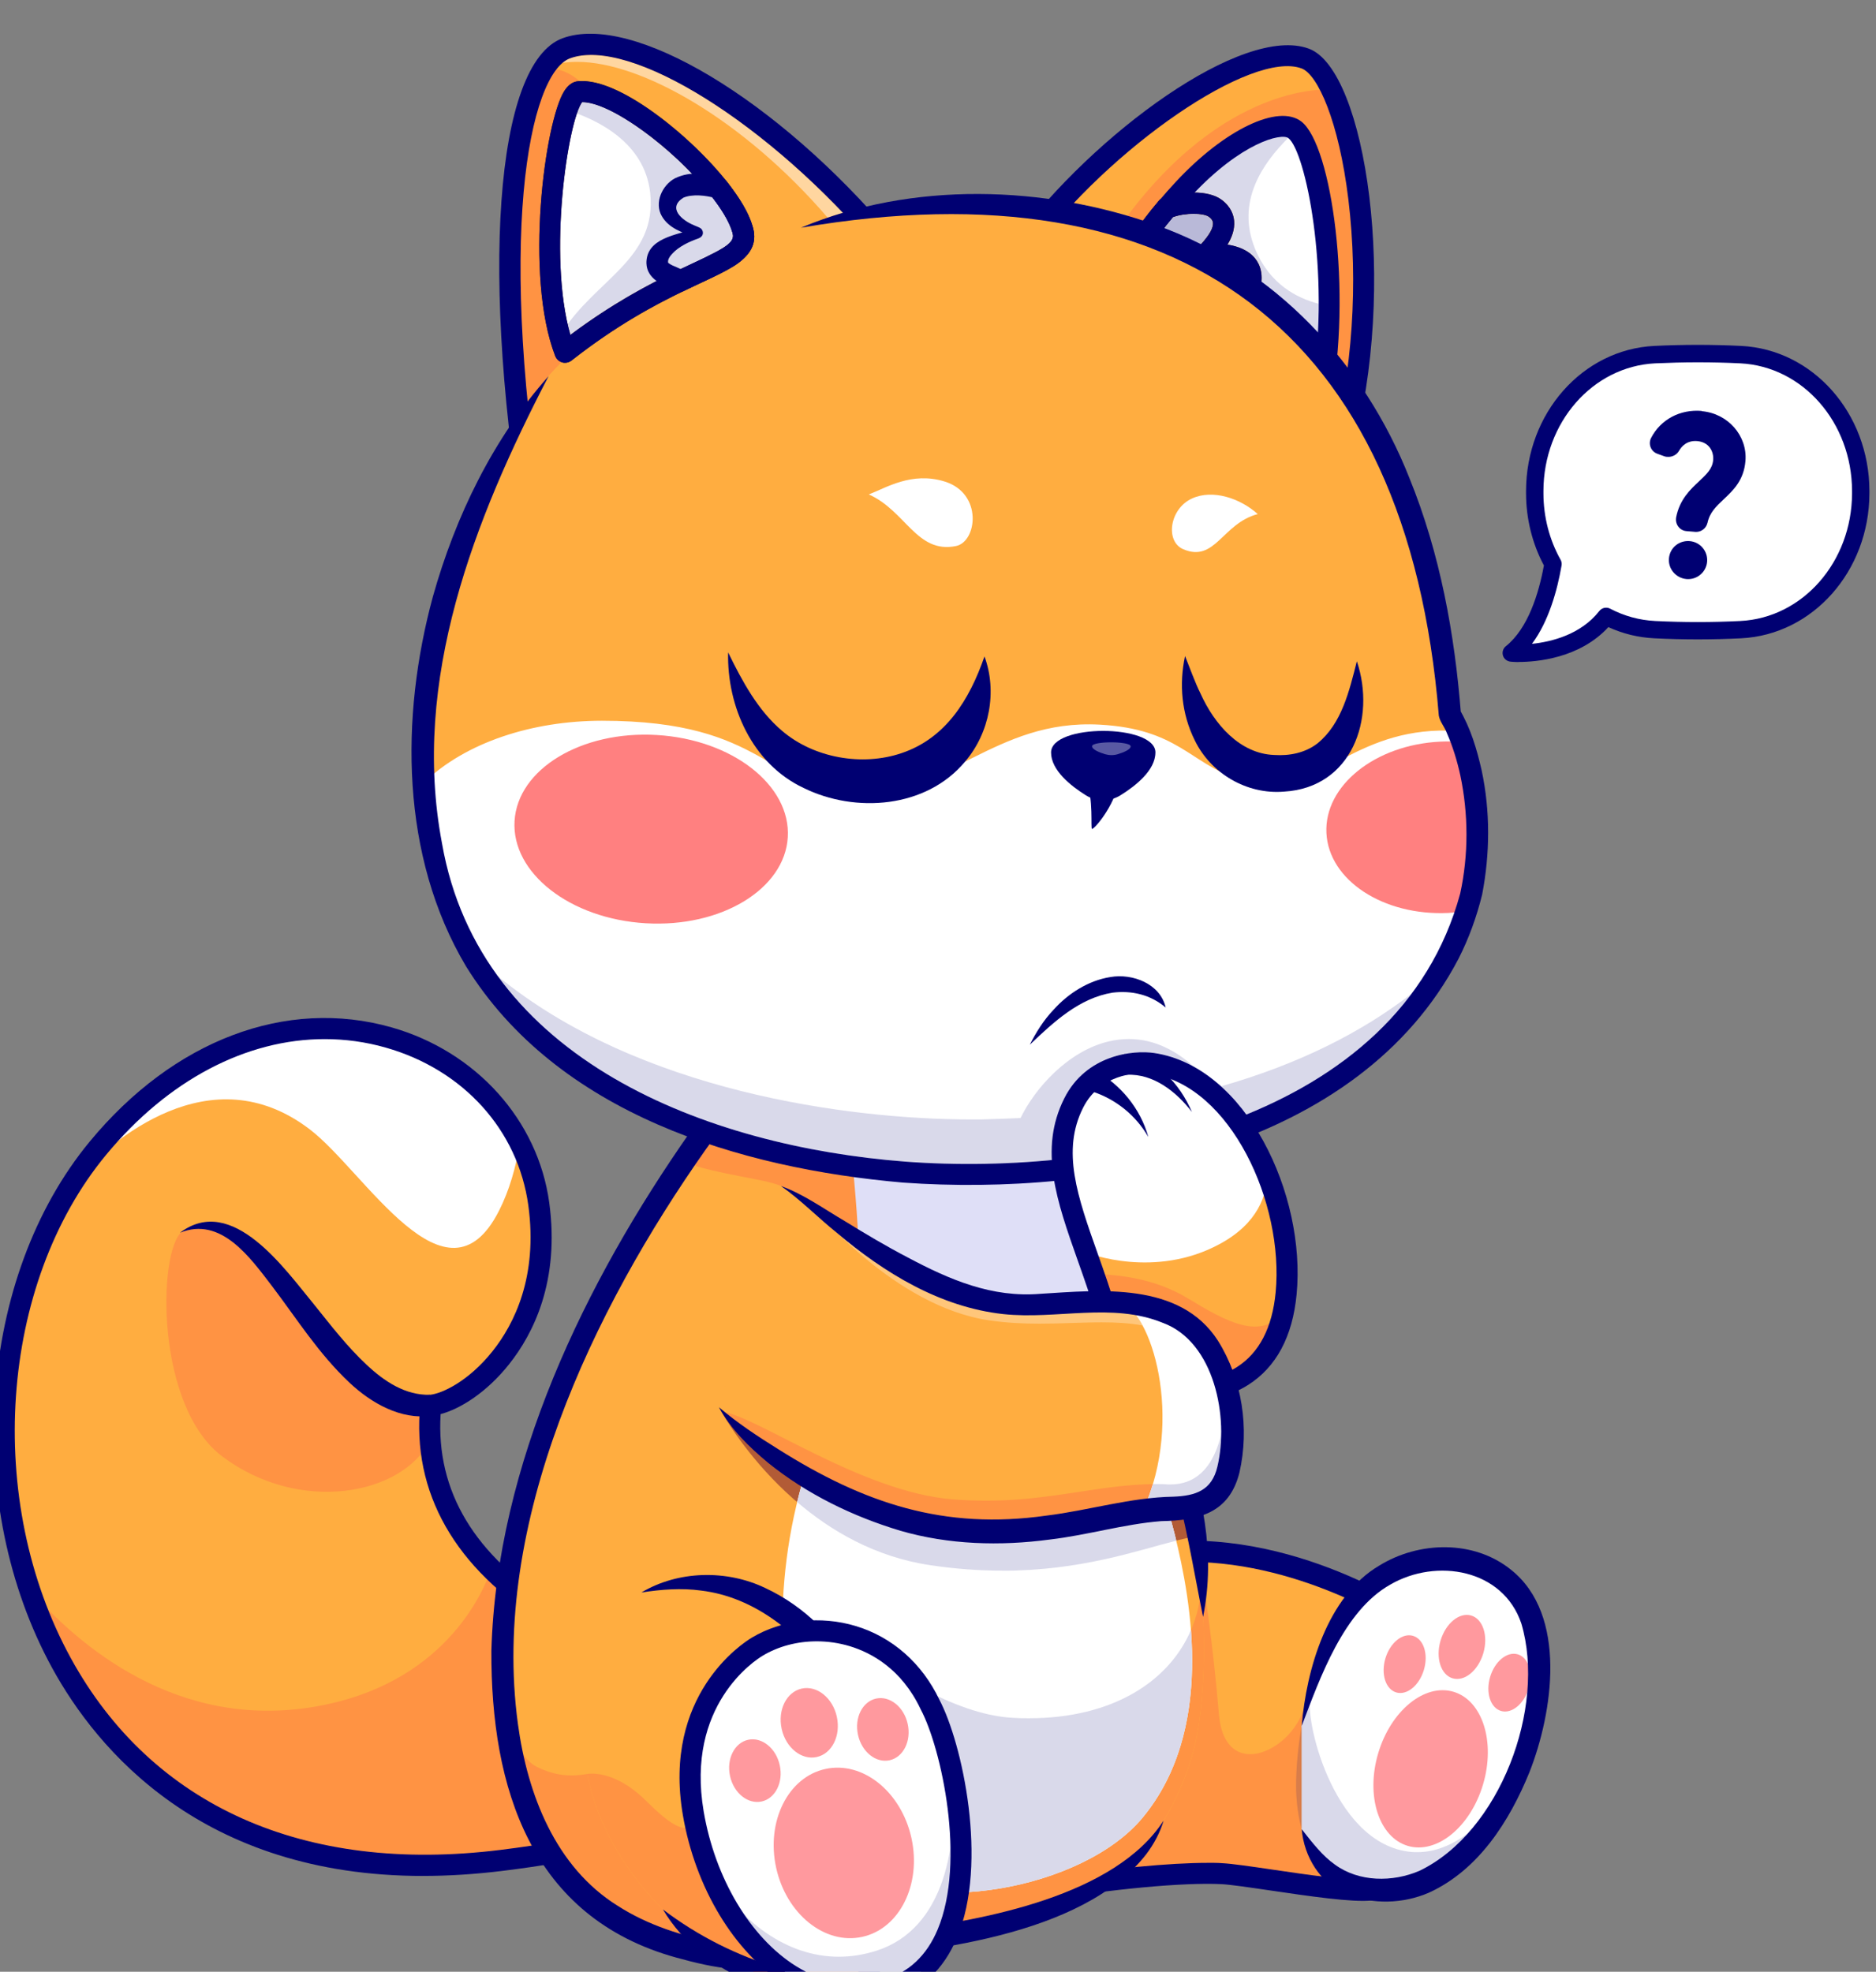 <?xml version="1.0" encoding="UTF-8" standalone="no"?>
<!-- Created with Inkscape (http://www.inkscape.org/) -->

<svg
   version="1.1"
   id="svg2"
   width="64"
   height="67.269"
   viewBox="0 0 64 67.269"
   sodipodi:docname="8100_8_07.svg"
   inkscape:version="1.2.2 (732a01da63, 2022-12-09)"
   xmlns:inkscape="http://www.inkscape.org/namespaces/inkscape"
   xmlns:sodipodi="http://sodipodi.sourceforge.net/DTD/sodipodi-0.dtd"
   xmlns="http://www.w3.org/2000/svg"
   xmlns:svg="http://www.w3.org/2000/svg">
  <rect x="0" y="0" width="64" height="67.269" fill="#808080" stroke="none"/>
  <defs
     id="defs6" />
  <sodipodi:namedview
     id="namedview4"
     pagecolor="#ffffff"
     bordercolor="#000000"
     borderopacity="0.25"
     inkscape:showpageshadow="2"
     inkscape:pageopacity="0.0"
     inkscape:pagecheckerboard="0"
     inkscape:deskcolor="#d1d1d1"
     showgrid="false"
     inkscape:zoom="5.0219998"
     inkscape:cx="7.9649545"
     inkscape:cy="52.966947"
     inkscape:window-width="1920"
     inkscape:window-height="1017"
     inkscape:window-x="-8"
     inkscape:window-y="-8"
     inkscape:window-maximized="1"
     inkscape:current-layer="g8" />
  <g
     id="g8"
     inkscape:groupmode="layer"
     inkscape:label="ink_ext_XXXXXX"
     transform="matrix(1.333,0,0,-1.333,-834.653,4602.376)">
    <path
       d="m 637.17,3416.679 c 0.94,0.085 3.218,1.834 2.765,5.15 -0.603,4.42 -6.912,6.728 -11.287,1.424 -4.966,-6.019 -2.473,-19.802 10.325,-18.223 9.885,1.22 4.73,4.85 4.73,4.85 0,0 -7.048,1.544 -6.532,6.799"
       style="fill:#ffad40;fill-opacity:1;fill-rule:nonzero;stroke:none;stroke-width:0.002"
       id="path16" />
    <path
       d="m 638.972,3405.03 c -12.225,-1.508 -15.047,11.002 -10.945,17.371 l 5e-5,7e-4 c 0.192,0.298 0.399,0.583 0.621,0.851 3.825,4.635 9.125,3.456 10.802,0.134 0.242,-0.478 0.409,-1.002 0.485,-1.559 0.453,-3.317 -1.825,-5.065 -2.765,-5.15 -0.516,-5.255 6.533,-6.799 6.533,-6.799 0,0 5.155,-3.63 -4.731,-4.849"
       style="fill:#ffad40;fill-opacity:1;fill-rule:nonzero;stroke:none;stroke-width:0.002"
       id="path18" />
    <path
       d="m 638.972,3405.03 c -12.225,-1.508 -15.047,11.002 -10.945,17.371 l 5e-5,7e-4 c 0.192,0.298 0.399,0.583 0.621,0.851 3.825,4.635 9.125,3.456 10.802,0.134 0.242,-0.478 0.409,-1.002 0.485,-1.559 0.421,-3.078 -1.511,-4.805 -2.542,-5.106 -0.08,-0.024 -0.155,-0.038 -0.223,-0.045 -0.031,-0.313 -0.035,-0.613 -0.014,-0.9 0.313,-4.533 6.547,-5.899 6.547,-5.899 0,0 5.155,-3.63 -4.731,-4.849"
       style="fill:#ffad40;fill-opacity:1;fill-rule:nonzero;stroke:none;stroke-width:0.002"
       id="path20" />
    <path
       d="m 638.972,3405.03 c -4.725,-0.583 -8.045,0.928 -10.104,3.369 -3.268,3.875 -3.358,10.094 -0.842,14.002 l 5e-5,7e-4 c 0.192,0.298 0.399,0.583 0.621,0.851 3.825,4.635 9.125,3.456 10.802,0.134 0.242,-0.478 0.409,-1.002 0.485,-1.559 0.421,-3.078 -1.511,-4.805 -2.542,-5.106 -0.08,-0.024 -0.155,-0.038 -0.223,-0.045 -0.031,-0.313 -0.035,-0.613 -0.014,-0.9 0.036,-0.533 0.155,-1.023 0.337,-1.471 1.357,-3.365 6.21,-4.428 6.21,-4.428 0,0 5.155,-3.63 -4.731,-4.849"
       style="fill:#ffad40;fill-opacity:1;fill-rule:nonzero;stroke:none;stroke-width:0.002"
       id="path22" />
    <path
       d="m 626.906,3411.961 c 0.429,-1.297 1.08,-2.515 1.963,-3.562 2.059,-2.441 5.378,-3.952 10.104,-3.369 9.884,1.219 4.73,4.849 4.73,4.849 0,0 -3.043,0.666 -4.983,2.614 -0.51,0.512 -0.944,1.112 -1.227,1.813 -0.182,0.449 -0.301,0.939 -0.337,1.472 -0.022,0.287 -0.017,0.587 0.014,0.9 0.068,0.01 0.142,0.021 0.222,0.045 1.032,0.301 2.963,2.028 2.543,5.106 -0.076,0.557 -0.243,1.081 -0.485,1.56 -1.677,3.321 -6.977,4.5 -10.802,-0.134 -0.222,-0.269 -0.429,-0.553 -0.621,-0.851 l -1.1e-4,-8e-4 c -1.836,-2.852 -2.285,-6.936 -1.121,-10.441"
       style="fill:#ffad40;fill-opacity:1;fill-rule:nonzero;stroke:none;stroke-width:0.002"
       id="path24" />
    <path
       d="m 626.906,3411.961 c 0.429,-1.297 1.08,-2.515 1.963,-3.562 2.059,-2.441 5.378,-3.952 10.104,-3.369 9.884,1.219 4.73,4.849 4.73,4.849 0,0 -3.043,0.666 -4.983,2.614 -0.216,-0.631 -1.231,-2.971 -4.53,-3.53 -3.502,-0.593 -6.019,1.546 -7.284,2.997"
       style="fill:#ff9343;fill-opacity:1;fill-rule:nonzero;stroke:none;stroke-width:0.002"
       id="path26" />
    <path
       d="m 637.156,3415.778 c -0.732,-1.414 -3.352,-1.885 -5.319,-0.41 -1.708,1.28 -1.654,5.203 -1.044,5.749 1.228,0.791 2.496,-1.14 3.594,-2.603 1.123,-1.497 2.35,-1.768 3.006,-1.791 -0.08,-0.024 -0.155,-0.038 -0.223,-0.045 -0.031,-0.313 -0.035,-0.613 -0.014,-0.9"
       style="fill:#ff9343;fill-opacity:1;fill-rule:nonzero;stroke:none;stroke-width:0.002"
       id="path28" />
    <path
       d="m 639.45,3423.388 c -0.101,-0.626 -0.27,-1.212 -0.531,-1.727 -1.351,-2.673 -3.435,1.01 -4.851,2.085 -2.531,1.925 -5.075,-0.271 -6.042,-1.344 0.192,0.298 0.399,0.583 0.621,0.851 3.825,4.635 9.125,3.456 10.802,0.134"
       style="fill:#ffffff;fill-opacity:1;fill-rule:nonzero;stroke:none;stroke-width:0.002"
       id="path30" />
    <path
       d="m 634.456,3426.051 c -2.001,0 -4.012,-1.045 -5.6,-2.969 -2.726,-3.304 -3.111,-8.84 -0.896,-12.877 2.075,-3.782 5.974,-5.524 10.98,-4.907 4.459,0.55 5.619,1.555 5.807,2.301 0.232,0.921 -0.926,1.854 -1.159,2.031 -0.325,0.077 -1.92,0.488 -3.486,1.449 -2.315,1.422 -3.422,3.368 -3.2,5.626 l 0.022,0.222 0.222,0.02 c 0.311,0.028 0.995,0.348 1.606,1.116 0.555,0.697 1.164,1.91 0.916,3.73 -0.263,1.926 -1.661,3.474 -3.648,4.04 -0.515,0.147 -1.04,0.218 -1.564,0.218 m 2.522,-21.418 c -5.666,0 -8.351,3.236 -9.491,5.312 -2.315,4.22 -1.906,10.015 0.953,13.48 2.144,2.599 5.033,3.693 7.728,2.926 2.163,-0.615 3.747,-2.376 4.035,-4.485 0.274,-2.008 -0.408,-3.359 -1.029,-4.138 -0.579,-0.728 -1.256,-1.144 -1.751,-1.275 -0.121,-1.975 0.87,-3.625 2.95,-4.907 1.639,-1.01 3.37,-1.398 3.388,-1.402 l 0.053,-0.012 0.044,-0.031 c 0.072,-0.051 1.756,-1.256 1.412,-2.632 -0.336,-1.342 -2.385,-2.227 -6.264,-2.706 -0.715,-0.088 -1.39,-0.129 -2.028,-0.129"
       style="fill:#000072;fill-opacity:1;fill-rule:nonzero;stroke:none;stroke-width:0.002"
       id="path32" />
    <path
       d="m 630.75,3421.093 c 1.343,1.018 2.696,-0.945 3.445,-1.848 0.424,-0.528 0.844,-1.073 1.334,-1.529 0.452,-0.425 0.991,-0.785 1.619,-0.768 l 0.045,-0.537 c -0.792,-0.111 -1.548,0.328 -2.095,0.84 -0.798,0.749 -1.344,1.627 -1.985,2.472 -0.561,0.731 -1.311,1.804 -2.363,1.371"
       style="fill:#000072;fill-opacity:1;fill-rule:nonzero;stroke:none;stroke-width:0.002"
       id="path34" />
    <path
       d="m 661.217,3404.273 c -0.693,-0.082 -3.16,0.387 -3.794,0.418 -0.94,0.046 -2.755,-0.107 -4.717,-0.438 0,0 2.214,7.614 2.208,8.495 3.67,0.88 7.226,-1.518 7.226,-1.518 0,0 0.031,-6.843 -0.922,-6.957"
       style="fill:#777782;fill-opacity:1;fill-rule:nonzero;stroke:none;stroke-width:0.002"
       id="path36" />
    <path
       d="m 662.011,3407.453 c -0.119,-1.606 -0.349,-3.127 -0.794,-3.18 -0.693,-0.083 -3.16,0.387 -3.794,0.418 -0.94,0.046 -2.756,-0.107 -4.717,-0.438 0,0 2.214,7.614 2.208,8.495 0.644,0.154 1.285,0.208 1.903,0.191 2.906,-0.079 5.322,-1.71 5.322,-1.71 0,0 0.008,-1.944 -0.128,-3.776"
       style="fill:#ffad40;fill-opacity:1;fill-rule:nonzero;stroke:none;stroke-width:0.002"
       id="path38" />
    <path
       d="m 662.011,3407.453 c -0.119,-1.606 -0.349,-3.127 -0.794,-3.18 -0.693,-0.083 -3.16,0.387 -3.794,0.418 -0.94,0.046 -2.756,-0.107 -4.717,-0.438 0,0 2.214,7.614 2.208,8.495 0.644,0.154 1.285,0.208 1.903,0.191 0.143,-0.829 0.366,-2.295 0.525,-4.166 0.152,-1.799 1.964,-0.912 2.201,0.265 0.246,1.219 0.856,1.573 0.856,1.573 0,0 0.833,-1.595 1.613,-3.158"
       style="fill:#ff9343;fill-opacity:1;fill-rule:nonzero;stroke:none;stroke-width:0.002"
       id="path40" />
    <path
       d="m 657.056,3404.969 c 0.137,0 0.264,0 0.38,-0.01 0.246,-0.012 0.729,-0.083 1.287,-0.165 0.86,-0.127 2.035,-0.299 2.45,-0.256 0.062,0.045 0.422,0.432 0.603,3.429 0.082,1.353 0.092,2.679 0.093,3.113 -0.627,0.385 -3.629,2.089 -6.706,1.447 -0.185,-1.316 -1.622,-6.352 -2.08,-7.94 1.524,0.24 2.999,0.381 3.973,0.381 m 4.161,-0.696 h 8.8e-4 -8.8e-4 m -8.511,-0.289 c -0.076,0 -0.15,0.032 -0.201,0.09 -0.062,0.069 -0.084,0.165 -0.058,0.255 0.885,3.046 2.201,7.801 2.197,8.418 -7.1e-4,0.125 0.085,0.235 0.207,0.264 3.742,0.898 7.29,-1.457 7.44,-1.557 0.074,-0.05 0.118,-0.133 0.119,-0.222 0,-0.017 0.006,-1.74 -0.104,-3.454 -0.209,-3.229 -0.631,-3.721 -1.056,-3.771 -0.474,-0.056 -1.606,0.11 -2.604,0.257 -0.522,0.077 -1.016,0.149 -1.235,0.16 -0.979,0.048 -2.808,-0.122 -4.659,-0.434 -0.015,0 -0.03,0 -0.045,0"
       style="fill:#000072;fill-opacity:1;fill-rule:nonzero;stroke:none;stroke-width:0.002"
       id="path42" />
    <path
       d="m 659.46,3405.83 c 0.349,-0.868 0.937,-1.691 2.423,-1.538 2.163,0.222 4.074,3.769 3.572,6.513 -0.372,2.036 -2.7,2.487 -4.226,1.289 -0.719,-0.565 -1.402,-1.881 -1.77,-3.619 v -2.644"
       style="fill:#777782;fill-opacity:1;fill-rule:nonzero;stroke:none;stroke-width:0.002"
       id="path44" />
    <path
       d="m 664.826,3406.907 c -0.681,-1.407 -1.774,-2.496 -2.942,-2.615 -1.487,-0.153 -2.074,0.671 -2.423,1.538 v 2.644 c 0.019,0.09 0.039,0.179 0.059,0.266 l 7e-4,9e-4 c 0.378,1.606 1.028,2.816 1.709,3.352 1.525,1.198 3.854,0.747 4.226,-1.288 0.231,-1.263 -0.05,-2.696 -0.63,-3.897"
       style="fill:#ffffff;fill-opacity:1;fill-rule:nonzero;stroke:none;stroke-width:0.002"
       id="path46" />
    <path
       d="m 665.504,3410.48 c -0.008,0.073 -0.018,0.145 -0.029,0.217 0.011,-0.072 0.021,-0.144 0.029,-0.217"
       style="fill:#95f0ff;fill-opacity:1;fill-rule:nonzero;stroke:none;stroke-width:0.002"
       id="path48" />
    <path
       d="m 665.529,3410.165 c -0.011,0.216 -0.035,0.43 -0.073,0.639 0.006,-0.036 0.013,-0.072 0.018,-0.108 0.011,-0.072 0.021,-0.144 0.029,-0.217 0.012,-0.104 0.02,-0.209 0.026,-0.315"
       style="fill:#a0a0a8;fill-opacity:1;fill-rule:nonzero;stroke:none;stroke-width:0.002"
       id="path50" />
    <path
       d="m 659.521,3408.744 c 0.378,1.604 1.027,2.813 1.709,3.348 0.558,0.438 1.224,0.656 1.861,0.656 1.106,0 2.129,-0.653 2.364,-1.944 v 0 c 0.038,-0.209 0.062,-0.423 0.073,-0.639 0.01,-0.2 0.009,-0.402 -0.002,-0.605 -0.011,0.208 -0.034,0.413 -0.071,0.614 -0.236,1.291 -1.259,1.944 -2.364,1.944 -0.638,0 -1.303,-0.217 -1.861,-0.656 -0.629,-0.494 -1.282,-1.254 -1.676,-2.63 l -0.033,-0.089"
       style="fill:#ffffff;fill-opacity:1;fill-rule:nonzero;stroke:none;stroke-width:0.002"
       id="path52" />
    <path
       d="m 659.46,3405.831 c -0.008,0.026 -0.144,0.486 -0.144,1.108 0,0.765 0.136,1.492 0.144,1.533 v -2.641 m 0.059,2.909 h 3.5e-4 c -1.8e-4,-4e-4 -1.8e-4,-6e-4 -1.8e-4,-9e-4 l -1.7e-4,-2e-4"
       style="fill:#d97d4a;fill-opacity:1;fill-rule:nonzero;stroke:none;stroke-width:0.002"
       id="path54" />
    <path
       d="m 661.538,3404.273 c -1.236,0 -1.757,0.76 -2.078,1.557 0,0 -1.8e-4,6e-4 -3.5e-4,0 v 2.641 c 1.7e-4,0 3.5e-4,0 3.5e-4,0 v -2.644 c 0.32,-0.797 0.842,-1.557 2.078,-1.557 0.109,0 0.225,0.01 0.345,0.019 0.099,0.01 0.198,0.027 0.296,0.051 v 0 c -0.098,-0.024 -0.197,-0.041 -0.296,-0.051 -0.121,-0.012 -0.236,-0.019 -0.345,-0.019 m -2.018,4.467 c 0,3e-4 0,5e-4 1.8e-4,9e-4 h 10e-4 c -3.5e-4,0 -5.2e-4,0 -8.7e-4,0 l -5.3e-4,-7e-4"
       style="fill:#656580;fill-opacity:1;fill-rule:nonzero;stroke:none;stroke-width:0.002"
       id="path56" />
    <path
       d="m 661.538,3404.273 c -1.236,0 -1.757,0.76 -2.078,1.557 v 2.644 0 0 c 0.029,0.124 0.06,0.244 0.093,0.359 l 0.127,0.344 c -0.128,-0.667 0.657,-3.836 2.664,-3.935 0.028,0 0.055,0 0.082,0 0.921,0 1.748,0.76 2.398,1.666 -0.623,-1.288 -1.592,-2.309 -2.646,-2.564 -0.098,-0.024 -0.197,-0.041 -0.296,-0.051 -0.121,-0.012 -0.236,-0.019 -0.345,-0.019"
       style="fill:#d9d9ea;fill-opacity:1;fill-rule:nonzero;stroke:none;stroke-width:0.002"
       id="path58" />
    <path
       d="m 659.461,3408.474 c 0.019,0.09 0.039,0.179 0.059,0.266 v 0 l 7e-4,9e-4 c 3.5e-4,10e-4 5.2e-4,0 8.7e-4,0 l 0.033,0.089 c -0.033,-0.115 -0.064,-0.235 -0.093,-0.359"
       style="fill:#d9d9ea;fill-opacity:1;fill-rule:nonzero;stroke:none;stroke-width:0.002"
       id="path60" />
    <path
       d="m 664.102,3406.977 c -0.323,-1.089 -1.185,-1.794 -1.927,-1.574 -0.741,0.22 -1.08,1.281 -0.757,2.37 0.323,1.089 1.186,1.794 1.927,1.574 0.741,-0.22 1.08,-1.281 0.757,-2.37"
       style="fill:#ff999e;fill-opacity:1;fill-rule:nonzero;stroke:none;stroke-width:0.002"
       id="path62" />
    <path
       d="m 665.269,3409.434 c -0.119,-0.4 -0.435,-0.659 -0.708,-0.578 -0.272,0.081 -0.397,0.47 -0.278,0.871 0.119,0.4 0.435,0.659 0.708,0.578 0.272,-0.081 0.397,-0.47 0.278,-0.871"
       style="fill:#ff999e;fill-opacity:1;fill-rule:nonzero;stroke:none;stroke-width:0.002"
       id="path64" />
    <path
       d="m 662.588,3409.908 c -0.119,-0.4 -0.435,-0.659 -0.708,-0.578 -0.272,0.081 -0.397,0.47 -0.278,0.87 0.119,0.4 0.435,0.659 0.708,0.578 0.272,-0.081 0.397,-0.47 0.278,-0.87"
       style="fill:#ff999e;fill-opacity:1;fill-rule:nonzero;stroke:none;stroke-width:0.002"
       id="path66" />
    <path
       d="m 664.108,3410.332 c -0.132,-0.444 -0.483,-0.731 -0.785,-0.641 -0.302,0.09 -0.44,0.522 -0.309,0.966 0.132,0.444 0.483,0.731 0.785,0.641 0.302,-0.09 0.44,-0.522 0.309,-0.966"
       style="fill:#ff999e;fill-opacity:1;fill-rule:nonzero;stroke:none;stroke-width:0.002"
       id="path68" />
    <path
       d="m 659.46,3405.83 c 0.277,-0.352 0.535,-0.685 0.849,-0.905 0.614,-0.451 1.479,-0.456 2.166,-0.16 2.059,0.991 3.246,4.176 2.607,6.328 -0.471,1.398 -2.175,1.682 -3.354,0.997 -1.19,-0.668 -1.793,-2.368 -2.267,-3.617 0.117,1.442 0.657,3.323 1.984,4.103 1.012,0.625 2.419,0.665 3.373,-0.107 1.454,-1.158 1.069,-3.661 0.471,-5.181 -0.51,-1.249 -1.294,-2.495 -2.568,-3.081 -0.662,-0.288 -1.439,-0.309 -2.114,-0.041 -0.673,0.272 -1.089,0.965 -1.146,1.664"
       style="fill:#000072;fill-opacity:1;fill-rule:nonzero;stroke:none;stroke-width:0.002"
       id="path70" />
    <path
       d="m 656.936,3411.264 c 0.005,5.15 -2.696,6.996 -2.95,12.054 -0.125,2.496 -7.384,3.681 -9.938,0.185 -1.071,-1.465 -5.826,-8.432 -4.938,-14.952 0.497,-3.654 2.255,-5.42 5.551,-5.964 0.698,-0.115 1.439,0.092 2.787,0.191 1.788,0.132 7.249,0.558 8.479,3.271 0,0 0.64,0.986 0.86,2.224 0.255,1.44 0.15,2.989 0.15,2.989"
       style="fill:#ffad40;fill-opacity:1;fill-rule:nonzero;stroke:none;stroke-width:0.002"
       id="path72" />
    <path
       d="m 656.781,3413.328 c -1.238,-0.181 -3.367,-1.262 -6.843,-0.74 -3.566,0.537 -5.391,4.038 -5.391,4.038 l 2.417,2.137 c 0,0 5.234,-1.042 8.824,-2.014 0.413,-1.046 0.79,-2.129 0.992,-3.421"
       style="fill:#b25b36;fill-opacity:1;fill-rule:nonzero;stroke:none;stroke-width:0.002"
       id="path74" />
    <path
       d="m 656.249,3413.217 c -1.285,-0.325 -3.289,-1.083 -6.311,-0.628 -1.401,0.211 -2.533,0.879 -3.391,1.613 0.346,1.415 0.953,2.865 1.918,4.253 1.625,-0.34 4.286,-0.917 6.539,-1.498 0.434,-1.168 0.909,-2.401 1.204,-3.576 0.013,-0.053 0.027,-0.108 0.041,-0.164"
       style="fill:#e0b299;fill-opacity:1;fill-rule:nonzero;stroke:none;stroke-width:0.002"
       id="path76" />
    <path
       d="m 646.529,3402.69 c -0.803,-0.094 -1.348,-0.187 -1.868,-0.102 -1.691,0.279 -2.977,0.88 -3.895,1.893 -0.872,0.96 -1.413,2.292 -1.656,4.071 -0.005,0.036 -0.01,0.071 -0.013,0.107 0.203,-0.593 0.462,-1.074 0.787,-1.234 0.37,-0.181 0.762,-0.277 1.294,-0.181 0.892,0.162 3.974,-3.057 5.351,-4.554"
       style="fill:#ff9343;fill-opacity:1;fill-rule:nonzero;stroke:none;stroke-width:0.002"
       id="path78" />
    <path
       d="m 656.786,3408.275 c -0.219,-1.239 -0.86,-2.224 -0.86,-2.224 -1.23,-2.713 -6.69,-3.14 -8.478,-3.271 -1.348,-0.099 -2.09,-0.306 -2.787,-0.191 -0.257,0.043 -0.505,0.092 -0.744,0.15 -0.032,0.01 -0.062,0.015 -0.093,0.023 -0.024,0.01 -0.048,0.012 -0.072,0.018 -0.048,0.013 -0.096,0.026 -0.143,0.039 -0.048,0.013 -0.094,0.026 -0.141,0.04 -0.045,0.014 -0.09,0.027 -0.134,0.041 -0.052,0.017 -0.104,0.034 -0.154,0.051 -0.086,0.029 -0.17,0.059 -0.252,0.091 -0.044,0.017 -0.087,0.034 -0.129,0.051 -0.043,0.017 -0.086,0.035 -0.127,0.053 -0.042,0.018 -0.084,0.036 -0.125,0.055 -0.041,0.019 -0.082,0.038 -0.123,0.057 -0.04,0.019 -0.08,0.039 -0.12,0.059 -0.04,0.02 -0.08,0.041 -0.118,0.062 -0.039,0.021 -0.077,0.042 -0.116,0.063 -0.076,0.044 -0.152,0.088 -0.225,0.135 -0.036,0.023 -0.073,0.046 -0.109,0.07 -0.036,0.024 -0.072,0.048 -0.107,0.073 -0.035,0.025 -0.07,0.05 -0.104,0.075 -0.07,0.051 -0.137,0.103 -0.203,0.157 -0.198,0.162 -0.384,0.337 -0.555,0.527 0.7,3.037 2.019,7.679 3.527,7.643 2.239,-0.054 5.164,-3.306 7.782,-3.444 3.195,-0.169 4.963,1.666 4.808,3.823 0.036,-0.392 0.054,-0.803 0.054,-1.238 0,0 0.104,-1.55 -0.15,-2.989"
       style="fill:#ff9343;fill-opacity:1;fill-rule:nonzero;stroke:none;stroke-width:0.002"
       id="path80" />
    <path
       d="m 655.396,3406.135 c -1.55,-1.881 -5.787,-2.575 -7.428,-1.23 -0.843,0.69 -1.912,3.373 -1.79,6.631 1.866,-0.958 3.965,-2.754 5.895,-2.855 2.37,-0.125 3.955,0.852 4.552,2.245 0.119,-1.587 -0.08,-3.395 -1.23,-4.791"
       style="fill:#e0b299;fill-opacity:1;fill-rule:nonzero;stroke:none;stroke-width:0.002"
       id="path82" />
    <path
       d="m 655.262,3418.058 c -1.429,-0.171 -2.915,-0.262 -3.62,-0.185 -4.419,0.482 -4.13,3.858 -5.51,4.42 -0.487,0.198 -1.5,0.265 -2.507,0.612 l 7e-4,7e-4 c 0.171,0.251 0.315,0.452 0.422,0.599 2.555,3.497 9.813,2.311 9.938,-0.185 0.109,-2.175 0.671,-3.755 1.275,-5.26"
       style="fill:#ff9343;fill-opacity:1;fill-rule:nonzero;stroke:none;stroke-width:0.002"
       id="path84" />
    <path
       d="m 654.631,3417.988 c -1.218,-0.125 -2.388,-0.181 -2.989,-0.116 -1.304,0.142 -2.198,0.536 -2.846,1.035 2.159,2.788 5.105,1.374 5.606,-0.23 0.07,-0.225 0.147,-0.455 0.228,-0.69"
       style="fill:#e0b299;fill-opacity:1;fill-rule:nonzero;stroke:none;stroke-width:0.002"
       id="path86" />
    <path
       d="m 647.968,3404.904 c 1.641,-1.344 5.878,-0.651 7.428,1.23 1.83,2.221 1.253,5.488 0.813,7.246 -0.444,1.774 -1.301,3.679 -1.807,5.297 -0.506,1.618 -3.498,3.042 -5.661,0.157 -4.315,-5.752 -2.212,-12.751 -0.773,-13.931"
       style="fill:#ffffff;fill-opacity:1;fill-rule:nonzero;stroke:none;stroke-width:0.002"
       id="path88" />
    <path
       d="m 654.631,3417.988 c -1.218,-0.125 -2.388,-0.181 -2.989,-0.116 -1.304,0.142 -2.855,0.597 -3.502,1.096 0.067,2.798 -0.346,4.572 -0.171,4.895 0.887,1.641 5.102,0.831 5.474,-0.36 0.07,-0.225 1.107,-5.28 1.188,-5.515"
       style="fill:#dfdff7;fill-opacity:1;fill-rule:nonzero;stroke:none;stroke-width:0.002"
       id="path90" />
    <path
       d="m 651.792,3412.447 c -0.57,0 -1.187,0.041 -1.853,0.142 -1.401,0.211 -2.533,0.879 -3.391,1.613 0.053,0.219 0.113,0.44 0.18,0.66 0.467,-0.278 0.98,-0.54 1.521,-0.759 0.66,-0.268 1.361,-0.473 2.069,-0.569 0.431,-0.058 0.842,-0.082 1.235,-0.082 1.568,0 2.838,0.383 3.844,0.521 v 7e-4 0 0 0 0 0 0 c 0.131,0.018 0.257,0.032 0.38,0.041 0.045,0 0.089,0.01 0.133,0.01 0.042,0 0.083,0 0.123,0 0.064,-0.217 0.124,-0.433 0.177,-0.646 0.013,-0.053 0.027,-0.108 0.041,-0.164 -1.002,-0.253 -2.441,-0.77 -4.457,-0.77"
       style="fill:#d9d9ea;fill-opacity:1;fill-rule:nonzero;stroke:none;stroke-width:0.002"
       id="path92" />
    <path
       d="m 650.672,3404.208 v 2e-4 c 1.429,0.041 3.006,0.512 4.066,1.307 -1.06,-0.795 -2.637,-1.267 -4.066,-1.308"
       style="fill:#bf9793;fill-opacity:1;fill-rule:nonzero;stroke:none;stroke-width:0.002"
       id="path94" />
    <path
       d="m 650.672,3404.208 c 0.217,1.467 -0.117,3.206 -0.48,4.234 -0.082,0.234 -0.166,0.431 -0.245,0.58 -0.072,0.152 -0.152,0.294 -0.238,0.427 0.798,-0.419 1.595,-0.729 2.365,-0.769 0.137,-0.01 0.271,-0.011 0.402,-0.011 2.148,0 3.587,0.943 4.15,2.256 0.119,-1.587 -0.08,-3.395 -1.23,-4.791 -0.184,-0.224 -0.406,-0.431 -0.658,-0.619 v 0 c -1.06,-0.795 -2.637,-1.267 -4.066,-1.307 m -3.378,6.69 c -0.002,2e-4 -0.004,2e-4 -0.005,4e-4 -0.017,0 -0.033,0 -0.05,0 -0.022,0.024 -0.045,0.048 -0.068,0.071 0.041,-0.025 0.082,-0.05 0.123,-0.075"
       style="fill:#d9d9ea;fill-opacity:1;fill-rule:nonzero;stroke:none;stroke-width:0.002"
       id="path96" />
    <path
       d="m 656.936,3411.264 c -0.259,1.274 -0.447,2.495 -0.809,3.699 -0.547,1.808 -1.494,3.542 -1.984,5.399 -0.213,0.787 -0.359,1.594 -0.431,2.406 -0.024,0.225 -0.02,0.46 -0.056,0.68 -0.104,0.472 -0.479,0.805 -0.887,1.065 -1.312,0.778 -2.933,0.954 -4.435,0.822 -1.569,-0.153 -3.199,-0.773 -4.122,-2.103 -2.898,-4.113 -5.51,-9.567 -4.811,-14.707 0.243,-1.799 0.96,-3.665 2.557,-4.658 0.766,-0.492 1.667,-0.781 2.567,-0.943 0.295,-0.062 0.572,-0.075 0.876,-0.05 0.62,0.054 1.27,0.153 1.902,0.195 0.64,0.044 1.266,0.095 1.895,0.169 2.147,0.27 5.485,0.887 6.728,2.812 -0.091,-0.309 -0.249,-0.604 -0.449,-0.867 -1.645,-2.107 -5.617,-2.503 -8.126,-2.714 -0.809,-0.055 -1.599,-0.244 -2.422,-0.218 -0.502,0.04 -0.99,0.159 -1.476,0.293 -3.723,1.029 -4.746,4.346 -4.731,7.854 0.137,4.777 2.391,9.42 5.087,13.274 1.9,2.644 6.635,2.94 9.289,1.366 0.604,-0.364 1.187,-0.994 1.201,-1.749 0.052,-0.935 0.191,-1.864 0.432,-2.77 0.788,-3.035 2.868,-5.983 2.205,-9.256"
       style="fill:#000072;fill-opacity:1;fill-rule:nonzero;stroke:none;stroke-width:0.002"
       id="path98" />
    <path
       d="m 648.855,3405.755 c 0,0 -0.002,0 -0.004,-0.01 0.003,0.01 0.004,0.01 0.004,0.01"
       style="fill:#f9d3b7;fill-opacity:1;fill-rule:nonzero;stroke:none;stroke-width:0.002"
       id="path100" />
    <path
       d="m 648.338,3401.602 c -0.281,-0.037 -3.398,0.087 -5.228,2.175 0,0 -1.566,1.452 -1.932,3.467 -0.596,3.283 1.385,4.643 1.385,4.643 3.364,1.203 5.271,-2.288 5.271,-2.288 0,0 0.056,-0.569 0.133,-1.403 0.21,-2.286 0.578,-6.568 0.371,-6.594"
       style="fill:#ffad40;fill-opacity:1;fill-rule:nonzero;stroke:none;stroke-width:0.002"
       id="path102" />
    <path
       d="m 648.338,3401.602 c -0.281,-0.037 -3.398,0.087 -5.228,2.175 0,0 -1.566,1.452 -1.932,3.467 0,0 0.661,0.13 1.465,-0.652 0.631,-0.614 1.209,-1.167 1.595,-0.255 0.386,0.912 0.307,1.42 0.763,2.214 0.181,0.315 1.473,0.063 2.966,-0.356 0.21,-2.286 0.578,-6.568 0.371,-6.594"
       style="fill:#ff9343;fill-opacity:1;fill-rule:nonzero;stroke:none;stroke-width:0.002"
       id="path104" />
    <path
       d="m 643.109,3403.778 c 0.92,-0.698 1.91,-1.185 2.998,-1.517 0.709,-0.212 1.45,-0.395 2.193,-0.391 -0.066,0 -0.168,-0.069 -0.192,-0.145 0.005,0.033 0.012,0.076 0.013,0.12 -0.018,2.572 -0.337,5.162 -0.557,7.728 l 0.032,-0.103 c -0.061,0.092 -0.139,0.198 -0.212,0.295 -0.807,1.072 -1.919,2.006 -3.293,2.172 -0.506,0.07 -1.018,0.03 -1.529,-0.049 0.937,0.561 2.18,0.59 3.17,0.114 1.006,-0.467 1.828,-1.292 2.338,-2.273 0.176,-1.173 0.226,-2.374 0.346,-3.557 0.105,-1.453 0.267,-2.894 0.245,-4.361 -0.007,-0.094 -0.014,-0.196 -0.052,-0.289 -0.04,-0.086 -0.101,-0.153 -0.203,-0.18 -0.044,-0.011 -0.047,-0.01 -0.083,-0.011 -1.951,0.01 -4.164,0.688 -5.213,2.448"
       style="fill:#000072;fill-opacity:1;fill-rule:nonzero;stroke:none;stroke-width:0.002"
       id="path106" />
    <path
       d="m 648.861,3401.722 c 2.862,0.852 1.789,5.977 1.086,7.3 -0.93,1.958 -3.09,2.277 -4.422,1.478 -0.541,-0.324 -2.084,-1.629 -1.636,-4.26 0.471,-2.772 2.555,-5.223 4.972,-4.519"
       style="fill:#ffffff;fill-opacity:1;fill-rule:nonzero;stroke:none;stroke-width:0.002"
       id="path108" />
    <path
       d="m 649.709,3409.449 c 0,0 -1.8e-4,0 -1.8e-4,2e-4 -0.309,0.475 -0.7,0.826 -1.13,1.065 0.43,-0.239 0.822,-0.59 1.13,-1.065"
       style="fill:#ffffff;fill-opacity:1;fill-rule:nonzero;stroke:none;stroke-width:0.002"
       id="path110" />
    <path
       d="m 650.192,3408.442 c -0.082,0.234 -0.166,0.431 -0.245,0.58 -0.072,0.152 -0.152,0.294 -0.238,0.427 0,-2e-4 1.8e-4,-2e-4 1.8e-4,-2e-4 0.086,-0.132 0.166,-0.275 0.238,-0.427 0.079,-0.149 0.163,-0.346 0.245,-0.58"
       style="fill:#e4e4f0;fill-opacity:1;fill-rule:nonzero;stroke:none;stroke-width:0.002"
       id="path112" />
    <path
       d="m 648.578,3410.515 c -1.7e-4,2e-4 -3.5e-4,2e-4 -5.2e-4,4e-4 1.7e-4,0 3.5e-4,-2e-4 5.2e-4,-4e-4"
       style="fill:#ffffff;fill-opacity:1;fill-rule:nonzero;stroke:none;stroke-width:0.002"
       id="path114" />
    <path
       d="m 647.289,3410.898 c -0.017,0 -0.033,0 -0.05,0 v 0 c 0.017,-9e-4 0.033,0 0.05,0"
       style="fill:#e4e4f0;fill-opacity:1;fill-rule:nonzero;stroke:none;stroke-width:0.002"
       id="path116" />
    <path
       d="m 646.171,3410.782 c 0.074,0.022 0.15,0.041 0.226,0.057 v 0 c -0.076,-0.016 -0.152,-0.035 -0.226,-0.057"
       style="fill:#ffc67a;fill-opacity:1;fill-rule:nonzero;stroke:none;stroke-width:0.002"
       id="path118" />
    <path
       d="m 646.397,3410.839 v 0 c 0.211,0.045 0.43,0.068 0.651,0.068 0.064,0 0.127,0 0.191,-0.01 v 0 c -0.064,0 -0.127,0.01 -0.191,0.01 -0.221,0 -0.44,-0.023 -0.651,-0.068"
       style="fill:#4d4d9d;fill-opacity:1;fill-rule:nonzero;stroke:none;stroke-width:0.002"
       id="path120" />
    <path
       d="m 644.109,3405.316 c -0.094,0.301 -0.167,0.611 -0.221,0.925 -0.448,2.631 1.095,3.935 1.637,4.26 0.199,0.119 0.417,0.214 0.646,0.281 0.074,0.022 0.15,0.041 0.226,0.057 0.211,0.045 0.43,0.068 0.651,0.068 0.064,0 0.127,0 0.191,-0.01 0.017,-9e-4 0.033,0 0.05,0 0.439,-0.033 0.88,-0.158 1.288,-0.383 1.7e-4,-2e-4 3.5e-4,-2e-4 5.2e-4,-4e-4 5.3e-4,-2e-4 10e-4,-5e-4 0.002,-7e-4 0.43,-0.238 0.822,-0.59 1.13,-1.065 0.086,-0.133 0.166,-0.275 0.238,-0.427 0.079,-0.149 0.163,-0.346 0.245,-0.58 0.101,-0.288 0.201,-0.632 0.286,-1.01 -0.118,0.399 -0.247,0.729 -0.365,0.951 -0.621,1.309 -1.793,1.885 -2.899,1.885 -0.549,0 -1.082,-0.142 -1.524,-0.407 -0.541,-0.324 -2.083,-1.629 -1.637,-4.26 0.016,-0.096 0.035,-0.191 0.055,-0.286"
       style="fill:#ffffff;fill-opacity:1;fill-rule:nonzero;stroke:none;stroke-width:0.002"
       id="path122" />
    <path
       d="m 649.692,3402.167 c 1.7e-4,2e-4 5.2e-4,5e-4 8.7e-4,7e-4 -3.5e-4,-2e-4 -5.2e-4,-5e-4 -8.7e-4,-7e-4 m 0.004,0 c 5.3e-4,4e-4 7.1e-4,5e-4 0.001,0 -3.5e-4,-4e-4 -8.8e-4,-7e-4 -0.001,0 m 0.005,0 c 7.1e-4,5e-4 0.001,0 0.002,0 -5.2e-4,-6e-4 -10e-4,0 -0.002,0 m 0.004,0 c 0.003,0 0.005,0 0.008,0.01 -0.002,0 -0.005,0 -0.008,-0.01 m 0.008,0.01 c 0.2,0.174 0.366,0.382 0.501,0.615 v 0 c -0.136,-0.233 -0.301,-0.441 -0.501,-0.615"
       style="fill:#4ba8d8;fill-opacity:1;fill-rule:nonzero;stroke:none;stroke-width:0.002"
       id="path124" />
    <path
       d="m 650.214,3402.8 c 0.101,0.174 0.185,0.361 0.255,0.56 -0.069,-0.198 -0.154,-0.386 -0.255,-0.56 v 0 m 0.256,0.561 c 3.6e-4,0 8.8e-4,0 10e-4,0 -5.3e-4,0 -10e-4,0 -10e-4,0 m 0.002,0.01 c 1.8e-4,9e-4 5.3e-4,0 8.8e-4,0 -3.5e-4,-7e-4 -7e-4,0 -8.8e-4,0 m 0.002,0.01 c 1.8e-4,7e-4 5.3e-4,0 7.1e-4,0 -1.8e-4,-7e-4 -5.3e-4,0 -7.1e-4,0 m 0.002,0.01 c 1.8e-4,5e-4 3.5e-4,0 5.3e-4,0 -1.8e-4,-5e-4 -3.5e-4,-8e-4 -5.3e-4,0 m 0.002,0.01 c 1.8e-4,4e-4 3.5e-4,7e-4 3.5e-4,9e-4 0,-3e-4 -1.7e-4,-5e-4 -3.5e-4,-9e-4 m 0.002,0.01 c 0,1e-4 0,3e-4 1.8e-4,5e-4 -1.8e-4,-2e-4 -1.8e-4,-4e-4 -1.8e-4,-5e-4"
       style="fill:#000072;fill-opacity:1;fill-rule:nonzero;stroke:none;stroke-width:0.002"
       id="path126" />
    <path
       d="m 648.023,3401.6 c -1.63,0 -3.022,1.391 -3.73,3.192 0.794,-1.33 1.982,-2.226 3.32,-2.226 0.313,0 0.635,0.049 0.962,0.153 1.734,0.553 2.141,2.693 1.915,4.665 0.272,-1.226 0.397,-2.797 -0.009,-3.992 -1.8e-4,-2e-4 -1.8e-4,-4e-4 -1.8e-4,-5e-4 -7e-4,0 -10e-4,0 -0.002,-0.01 0,-2e-4 -1.7e-4,-5e-4 -3.5e-4,-9e-4 -3.5e-4,0 -8.7e-4,0 -10e-4,0 -1.8e-4,-5e-4 -3.5e-4,0 -5.3e-4,0 -5.2e-4,0 -10e-4,0 -0.002,0 -1.8e-4,-9e-4 -5.3e-4,0 -7.1e-4,0 -3.5e-4,0 -7e-4,0 -8.7e-4,0 -3.5e-4,-7e-4 -7e-4,0 -8.8e-4,0 -3.5e-4,0 -7e-4,0 -10e-4,0 -5.3e-4,0 -0.001,0 -0.001,0 -3.5e-4,-7e-4 -3.5e-4,0 -7e-4,0 -0.069,-0.198 -0.154,-0.386 -0.255,-0.56 -0.136,-0.233 -0.301,-0.441 -0.501,-0.615 -3.5e-4,-3e-4 -5.3e-4,-5e-4 -8.8e-4,-7e-4 -0.002,0 -0.005,0 -0.008,-0.01 -5.2e-4,-6e-4 -10e-4,-9e-4 -0.002,0 -7e-4,-6e-4 -10e-4,0 -0.002,0 -10e-4,0 -0.002,0 -0.003,0 -5.2e-4,-6e-4 -7e-4,-7e-4 -10e-4,0 -8.7e-4,-9e-4 -0.002,0 -0.003,0 -3.5e-4,-2e-4 -7e-4,-5e-4 -8.7e-4,-7e-4 -0.23,-0.196 -0.505,-0.348 -0.831,-0.445 -0.285,-0.083 -0.565,-0.122 -0.838,-0.122"
       style="fill:#d9d9ea;fill-opacity:1;fill-rule:nonzero;stroke:none;stroke-width:0.002"
       id="path128" />
    <path
       d="m 647.048,3410.638 c -0.494,0 -0.979,-0.125 -1.384,-0.369 -0.203,-0.122 -1.971,-1.268 -1.509,-3.983 0.291,-1.713 1.196,-3.23 2.36,-3.959 0.728,-0.456 1.492,-0.572 2.27,-0.346 0.622,0.185 1.08,0.617 1.359,1.283 0.729,1.74 0.096,4.634 -0.434,5.632 -0.002,0 -0.004,0.01 -0.005,0.011 -0.485,1.022 -1.253,1.438 -1.812,1.607 -0.276,0.083 -0.561,0.124 -0.844,0.124 z m 1.813,-8.916 h 8.8e-4 z m -0.837,-0.391 c -0.616,0 -1.225,0.181 -1.796,0.538 -1.291,0.809 -2.29,2.466 -2.606,4.326 -0.522,3.068 1.528,4.395 1.764,4.536 0.766,0.459 1.761,0.57 2.662,0.298 0.936,-0.283 1.696,-0.953 2.14,-1.886 0.586,-1.11 1.256,-4.17 0.452,-6.088 -0.345,-0.823 -0.918,-1.358 -1.703,-1.592 l -0.001,-5e-4 c -0.303,-0.088 -0.609,-0.132 -0.912,-0.132"
       style="fill:#000072;fill-opacity:1;fill-rule:nonzero;stroke:none;stroke-width:0.002"
       id="path130" />
    <path
       d="m 649.473,3405.602 c 0.26,-1.187 -0.304,-2.319 -1.26,-2.528 -0.956,-0.21 -1.942,0.582 -2.203,1.769 -0.26,1.187 0.304,2.319 1.26,2.528 0.956,0.21 1.942,-0.582 2.203,-1.769"
       style="fill:#ff999e;fill-opacity:1;fill-rule:nonzero;stroke:none;stroke-width:0.002"
       id="path132" />
    <path
       d="m 649.377,3408.523 c 0.096,-0.436 -0.112,-0.852 -0.463,-0.929 -0.351,-0.077 -0.714,0.214 -0.809,0.65 -0.096,0.436 0.112,0.852 0.463,0.929 0.351,0.077 0.714,-0.214 0.809,-0.65"
       style="fill:#ff999e;fill-opacity:1;fill-rule:nonzero;stroke:none;stroke-width:0.002"
       id="path134" />
    <path
       d="m 646.102,3407.468 c 0.096,-0.436 -0.112,-0.852 -0.463,-0.929 -0.351,-0.077 -0.714,0.214 -0.809,0.65 -0.096,0.436 0.112,0.852 0.463,0.929 0.351,0.077 0.714,-0.214 0.809,-0.65"
       style="fill:#ff999e;fill-opacity:1;fill-rule:nonzero;stroke:none;stroke-width:0.002"
       id="path136" />
    <path
       d="m 647.563,3408.707 c 0.106,-0.484 -0.124,-0.945 -0.514,-1.03 -0.39,-0.086 -0.792,0.237 -0.898,0.721 -0.106,0.484 0.124,0.945 0.514,1.031 0.39,0.085 0.792,-0.237 0.898,-0.721"
       style="fill:#ff999e;fill-opacity:1;fill-rule:nonzero;stroke:none;stroke-width:0.002"
       id="path138" />
    <path
       d="m 660.486,3441.106 c 1.199,4.307 0.276,9.592 -0.936,10.041 -1.527,0.566 -5.261,-2.177 -7.226,-4.826 l 8.163,-5.215"
       style="fill:#ffad40;fill-opacity:1;fill-rule:nonzero;stroke:none;stroke-width:0.002"
       id="path140" />
    <path
       d="m 652.323,3446.321 1.542,-0.985 6.62,-4.23 c 0.961,3.45 0.559,7.528 -0.262,9.245 -0.204,0.426 -0.433,0.707 -0.675,0.796 -1.527,0.566 -5.261,-2.177 -7.226,-4.826"
       style="fill:#ffad40;fill-opacity:1;fill-rule:nonzero;stroke:none;stroke-width:0.002"
       id="path142" />
    <path
       d="m 653.866,3445.336 6.62,-4.23 c 0.961,3.45 0.559,7.528 -0.262,9.245 -0.793,0.045 -3.805,-0.328 -6.358,-5.015"
       style="fill:#ff9343;fill-opacity:1;fill-rule:nonzero;stroke:none;stroke-width:0.002"
       id="path144" />
    <path
       d="m 660.486,3440.836 c -0.024,0 -0.048,0 -0.072,0.01 -0.143,0.04 -0.227,0.189 -0.187,0.332 0.531,1.908 0.687,4.227 0.428,6.363 -0.243,2 -0.786,3.201 -1.198,3.353 -1.273,0.472 -4.893,-2.006 -6.916,-4.734 -0.089,-0.12 -0.257,-0.145 -0.377,-0.056 -0.12,0.089 -0.145,0.258 -0.056,0.377 2.032,2.739 5.847,5.544 7.537,4.918 1.461,-0.541 2.292,-6.094 1.102,-10.366 -0.033,-0.119 -0.142,-0.197 -0.26,-0.197"
       style="fill:#000072;fill-opacity:1;fill-rule:nonzero;stroke:none;stroke-width:0.002"
       id="path146" />
    <path
       d="m 659.287,3449.321 c -0.384,0.301 -1.583,-0.149 -2.846,-1.506 -0.789,-0.847 -1.44,-1.753 -1.559,-2.35 0.893,-0.482 2.976,-1.725 5.049,-3.126 0.571,2.93 -0.017,6.49 -0.643,6.982"
       style="fill:#fff3e9;fill-opacity:1;fill-rule:nonzero;stroke:none;stroke-width:0.002"
       id="path148" />
    <path
       d="m 654.882,3445.465 c 0.893,-0.482 2.976,-1.725 5.048,-3.126 0.009,0.044 0.017,0.089 0.025,0.134 0.14,0.764 0.202,1.566 0.207,2.342 0.014,2.139 -0.406,4.082 -0.853,4.486 -0.007,0.01 -0.015,0.014 -0.023,0.02 -0.384,0.302 -1.583,-0.149 -2.847,-1.506 -0.788,-0.847 -1.439,-1.754 -1.559,-2.35"
       style="fill:#ffffff;fill-opacity:1;fill-rule:nonzero;stroke:none;stroke-width:0.002"
       id="path150" />
    <path
       d="m 659.876,3444.14 c -0.442,0.474 -0.924,0.909 -1.443,1.297 0.026,0.282 -0.067,0.474 -0.161,0.593 -0.172,0.215 -0.441,0.315 -0.707,0.356 0.106,0.175 0.189,0.385 0.169,0.606 -0.013,0.148 -0.08,0.362 -0.322,0.543 -0.166,0.124 -0.421,0.181 -0.69,0.186 1.039,1.085 1.903,1.423 2.255,1.423 0.062,0 0.108,-0.01 0.137,-0.029 -0.649,-0.648 -1.344,-1.63 -0.845,-2.843 0.368,-0.895 1.065,-1.258 1.627,-1.401 -7e-4,-0.24 -0.007,-0.484 -0.02,-0.73"
       style="fill:#d9d9ea;fill-opacity:1;fill-rule:nonzero;stroke:none;stroke-width:0.002"
       id="path152" />
    <path
       d="m 655.205,3445.6 c 0.468,-0.26 1.118,-0.642 1.805,-1.061 0.67,0.418 0.815,0.694 0.846,0.797 0.049,0.161 0.044,0.279 -0.013,0.351 -0.103,0.13 -0.415,0.197 -0.793,0.171 -0.02,0 -0.033,0 -0.037,0 -0.109,0 -0.207,0.067 -0.25,0.167 -0.072,0.167 0.041,0.288 0.095,0.346 0.231,0.248 0.342,0.441 0.33,0.573 -0.002,0.022 -0.007,0.081 -0.104,0.153 -0.132,0.099 -0.599,0.108 -0.918,-0.01 -0.484,-0.581 -0.823,-1.107 -0.961,-1.488 m 1.804,-1.656 c -0.05,0 -0.1,0.013 -0.143,0.04 -0.832,0.511 -1.622,0.974 -2.115,1.239 -0.106,0.057 -0.162,0.177 -0.139,0.295 0.125,0.626 0.71,1.42 1.178,1.976 0.027,0.032 0.062,0.058 0.1,0.075 0.441,0.192 1.174,0.225 1.521,-0.034 0.242,-0.18 0.309,-0.395 0.322,-0.543 0.02,-0.221 -0.063,-0.432 -0.169,-0.606 0.265,-0.041 0.535,-0.141 0.707,-0.356 0.121,-0.152 0.239,-0.423 0.109,-0.851 -0.116,-0.384 -0.519,-0.776 -1.233,-1.196 -0.043,-0.025 -0.091,-0.038 -0.139,-0.038"
       style="fill:#512717;fill-opacity:1;fill-rule:nonzero;stroke:none;stroke-width:0.002"
       id="path154" />
    <path
       d="m 655.2,3445.599 c 0.868,-0.482 2.655,-1.548 4.537,-2.805 0.461,2.92 -0.183,5.975 -0.616,6.315 h -1.8e-4 c -0.176,0.138 -1.206,-0.107 -2.482,-1.478 -0.738,-0.793 -1.259,-1.532 -1.439,-2.033 m 4.918,-3.711 -0.338,0.228 c -2.14,1.447 -4.218,2.677 -5.025,3.112 l -0.175,0.095 0.039,0.195 c 0.162,0.814 1.089,1.903 1.626,2.481 1.244,1.335 2.624,1.995 3.21,1.534 0.781,-0.614 1.3,-4.379 0.741,-7.246 l -0.078,-0.4"
       style="fill:#000072;fill-opacity:1;fill-rule:nonzero;stroke:none;stroke-width:0.002"
       id="path156" />
    <path
       d="m 656.883,3446.396 c -0.304,0.153 -0.618,0.291 -0.94,0.413 0.071,0.091 0.145,0.184 0.224,0.278 0.158,0.057 0.353,0.084 0.525,0.084 0.175,0 0.326,-0.027 0.393,-0.077 0.097,-0.072 0.102,-0.131 0.104,-0.153 0.012,-0.127 -0.091,-0.311 -0.305,-0.546"
       style="fill:#b9b9d8;fill-opacity:1;fill-rule:nonzero;stroke:none;stroke-width:0.002"
       id="path158" />
    <path
       d="m 658.156,3445.637 c -0.252,0.176 -0.512,0.341 -0.78,0.495 0.31,-0.023 0.716,-0.124 0.78,-0.495 m -1.021,0.628 c -0.083,0.045 -0.167,0.088 -0.252,0.131 0.214,0.235 0.317,0.418 0.305,0.546 -0.002,0.022 -0.007,0.081 -0.104,0.153 -0.067,0.05 -0.218,0.077 -0.393,0.077 -0.172,0 -0.367,-0.026 -0.525,-0.084 -0.079,-0.094 -0.153,-0.187 -0.224,-0.278 -0.002,7e-4 -0.004,0 -0.005,0 0.155,0.199 0.329,0.407 0.519,0.62 0.077,0.01 0.155,0.014 0.231,0.014 0.229,0 0.441,-0.042 0.561,-0.131 0.447,-0.333 0.091,-0.816 -0.114,-1.049"
       style="fill:#452125;fill-opacity:1;fill-rule:nonzero;stroke:none;stroke-width:0.002"
       id="path160" />
    <path
       d="m 655.937,3446.812 c -0.058,0.022 -0.116,0.043 -0.174,0.064 -0.03,0.011 -0.06,0.021 -0.091,0.032 0.103,0.135 0.213,0.272 0.329,0.409 0.13,0.057 0.291,0.095 0.455,0.115 -0.191,-0.213 -0.365,-0.421 -0.519,-0.62"
       style="fill:#000072;fill-opacity:1;fill-rule:nonzero;stroke:none;stroke-width:0.002"
       id="path162" />
    <path
       d="m 655.2,3445.598 c 0.469,-0.26 1.121,-0.643 1.811,-1.064 0.674,0.42 0.819,0.698 0.851,0.801 0.049,0.162 0.044,0.282 -0.014,0.355 -0.105,0.131 -0.418,0.199 -0.797,0.172 -0.02,0 -0.032,0 -0.037,0 h -0.176 l -0.07,0.162 c -0.07,0.165 0.041,0.284 0.094,0.341 0.232,0.249 0.344,0.443 0.332,0.577 -0.003,0.035 -0.018,0.09 -0.106,0.156 -0.133,0.099 -0.603,0.109 -0.923,-0.01 -0.486,-0.584 -0.826,-1.112 -0.964,-1.494 z m 1.807,-1.694 -0.138,0.085 c -0.832,0.511 -1.623,0.974 -2.115,1.239 l -0.176,0.095 0.039,0.196 c 0.125,0.625 0.709,1.418 1.177,1.974 l 0.041,0.048 0.058,0.025 c 0.44,0.191 1.17,0.225 1.516,-0.034 0.241,-0.179 0.307,-0.393 0.32,-0.539 0.02,-0.222 -0.065,-0.434 -0.172,-0.609 0.267,-0.041 0.539,-0.14 0.711,-0.356 0.121,-0.151 0.237,-0.421 0.109,-0.847 -0.116,-0.383 -0.518,-0.774 -1.231,-1.194 l -0.14,-0.082"
       style="fill:#000072;fill-opacity:1;fill-rule:nonzero;stroke:none;stroke-width:0.002"
       id="path164" />
    <path
       d="m 648.776,3446.431 c -2.821,3.345 -6.479,5.59 -8.138,4.978 -1.318,-0.486 -2.08,-5.063 -0.758,-12.743 l 8.896,7.765"
       style="fill:#ffad40;fill-opacity:1;fill-rule:nonzero;stroke:none;stroke-width:0.002"
       id="path166" />
    <path
       d="m 639.88,3438.665 8.897,7.765 c -0.024,0.027 -0.046,0.056 -0.07,0.083 -2.812,3.3 -6.422,5.503 -8.068,4.896 -0.203,-0.075 -0.393,-0.247 -0.564,-0.514 -0.939,-1.459 -1.312,-5.734 -0.194,-12.23"
       style="fill:#ffad40;fill-opacity:1;fill-rule:nonzero;stroke:none;stroke-width:0.002"
       id="path168" />
    <path
       d="m 639.828,3438.97 c 0.017,-0.1 0.034,-0.203 0.052,-0.305 l 2.771,2.419 6.126,5.347 c -0.024,0.027 -0.046,0.056 -0.07,0.083 -2.812,3.3 -6.422,5.503 -8.068,4.896 -0.203,-0.075 -0.393,-0.247 -0.564,-0.514 -0.003,0 -0.005,-0.01 -0.008,-0.013 -0.918,-1.447 -1.289,-5.606 -0.237,-11.913"
       style="fill:#ffad40;fill-opacity:1;fill-rule:nonzero;stroke:none;stroke-width:0.002"
       id="path170" />
    <path
       d="m 647.328,3447.075 c -2.151,2.499 -4.758,3.987 -6.413,3.987 -0.131,0 -0.257,-0.01 -0.376,-0.028 0.064,0.055 0.129,0.094 0.194,0.118 0.159,0.059 0.341,0.087 0.542,0.087 1.531,0 4.17,-1.653 6.444,-4.04 -0.131,-0.039 -0.262,-0.08 -0.391,-0.124"
       style="fill:#ffd6a0;fill-opacity:1;fill-rule:nonzero;stroke:none;stroke-width:0.002"
       id="path172" />
    <path
       d="m 639.828,3438.97 2.823,2.114 c 0.369,1.224 0.733,3.067 0.321,4.81 -0.601,2.54 -1.516,5.163 -2.907,4.989 -0.918,-1.447 -1.289,-5.606 -0.237,-11.913"
       style="fill:#ff9343;fill-opacity:1;fill-rule:nonzero;stroke:none;stroke-width:0.002"
       id="path174" />
    <path
       d="m 639.879,3438.391 c -0.131,0 -0.247,0.094 -0.27,0.228 -1.191,6.921 -0.799,12.408 0.934,13.047 1.786,0.659 5.494,-1.563 8.443,-5.059 0.098,-0.116 0.083,-0.289 -0.033,-0.386 -0.116,-0.098 -0.289,-0.083 -0.386,0.033 -2.716,3.22 -6.303,5.463 -7.834,4.898 -1.033,-0.381 -1.933,-4.599 -0.583,-12.44 0.026,-0.149 -0.074,-0.291 -0.224,-0.317 -0.016,0 -0.031,0 -0.047,0"
       style="fill:#000072;fill-opacity:1;fill-rule:nonzero;stroke:none;stroke-width:0.002"
       id="path176" />
    <path
       d="m 646.641,3446.816 c 3.72,1.145 15.459,2.172 16.611,-12.468 0.228,-0.353 1.024,-2.079 0.558,-4.538 -0.858,-3.656 -4.807,-7.083 -12.654,-7.231 -3.893,-0.047 -12.106,1.176 -13.817,7.766 -1.07,4.122 0.249,8.873 2.847,12.673 0,0 0.898,1.103 2.743,2.07 1.845,0.968 3.713,1.728 3.713,1.728"
       style="fill:#ffad40;fill-opacity:1;fill-rule:nonzero;stroke:none;stroke-width:0.002"
       id="path178" />
    <path
       d="m 663.809,3429.81 c -0.858,-3.655 -4.808,-7.083 -12.654,-7.231 -3.894,-0.047 -12.107,1.176 -13.817,7.766 -0.192,0.738 -0.306,1.495 -0.351,2.263 -0.206,3.527 1.065,7.29 3.198,10.409 0,0 0.899,1.103 2.743,2.07 1.844,0.968 3.713,1.728 3.713,1.728 3.72,1.145 15.458,2.172 16.61,-12.468 0.049,-0.076 0.123,-0.214 0.206,-0.409 h 7.1e-4 c 0.304,-0.716 0.717,-2.196 0.351,-4.129"
       style="fill:#ffad40;fill-opacity:1;fill-rule:nonzero;stroke:none;stroke-width:0.002"
       id="path180" />
    <path
       d="m 663.809,3429.81 c -0.858,-3.655 -4.808,-7.083 -12.654,-7.231 -3.894,-0.047 -12.107,1.176 -13.817,7.766 -0.192,0.738 -0.306,1.495 -0.351,2.263 1.077,1.043 2.789,1.589 4.56,1.591 4.287,0 4.149,-1.783 6.67,-1.812 1.096,-0.012 1.938,0.424 2.816,0.86 0.932,0.463 1.904,0.926 3.26,0.852 1.992,-0.11 2.306,-0.98 3.503,-1.374 1.152,-0.379 1.887,0.082 2.792,0.542 0.737,0.375 1.588,0.75 2.868,0.671 h 7.1e-4 c 0.304,-0.716 0.717,-2.196 0.351,-4.129"
       style="fill:#ffffff;fill-opacity:1;fill-rule:nonzero;stroke:none;stroke-width:0.002"
       id="path182" />
    <path
       d="m 650.943,3422.854 c -0.563,0 -1.112,0.021 -1.639,0.061 -3.84,0.297 -8.161,1.647 -10.419,4.748 3.596,-2.949 8.965,-3.668 12.121,-3.668 0.082,0 0.163,3e-4 0.242,0 0.346,0.01 0.685,0.019 1.017,0.036 0.371,0.765 1.218,1.716 2.258,1.961 0.178,0.042 0.35,0.061 0.514,0.061 0.685,0 1.245,-0.331 1.659,-0.706 -0.313,0.173 -0.649,0.294 -1.002,0.348 -0.085,0.013 -0.186,0.021 -0.298,0.021 -0.611,0 -1.541,-0.239 -2.013,-1.179 -0.263,-0.522 -0.347,-1.046 -0.319,-1.583 -0.718,-0.069 -1.431,-0.101 -2.122,-0.101 m 7.103,1.266 c -0.198,0.267 -0.415,0.511 -0.65,0.723 1.995,0.568 3.613,1.39 4.878,2.372 -1.045,-1.401 -2.538,-2.406 -4.229,-3.095"
       style="fill:#d9d9ea;fill-opacity:1;fill-rule:nonzero;stroke:none;stroke-width:0.002"
       id="path184" />
    <path
       d="m 660.093,3431.327 c 0.058,-1.21 1.456,-2.127 3.123,-2.047 0.161,0.01 0.319,0.024 0.472,0.05 0.05,0.164 0.09,0.324 0.12,0.48 0.333,1.676 0.043,3.046 -0.241,3.843 -0.182,0.016 -0.37,0.02 -0.561,0.011 -1.667,-0.08 -2.971,-1.126 -2.913,-2.336"
       style="fill:#ff8080;fill-opacity:1;fill-rule:nonzero;stroke:none;stroke-width:0.002"
       id="path186" />
    <path
       d="m 646.308,3431.218 c -0.079,-1.33 -1.708,-2.317 -3.639,-2.202 -1.931,0.114 -3.433,1.285 -3.354,2.616 0.079,1.33 1.708,2.316 3.639,2.202 1.931,-0.114 3.433,-1.285 3.354,-2.616"
       style="fill:#ff8080;fill-opacity:1;fill-rule:nonzero;stroke:none;stroke-width:0.002"
       id="path188" />
    <path
       d="m 646.641,3446.816 c 2.848,1.192 6.236,1.093 9.122,0.06 3.009,-1.077 5.292,-3.523 6.455,-6.468 0.785,-1.931 1.158,-3.989 1.318,-6.037 l -0.044,0.132 c 0.293,-0.495 0.45,-1.028 0.575,-1.58 0.222,-1.044 0.213,-2.125 0.012,-3.17 -0.141,-0.575 -0.34,-1.124 -0.605,-1.645 -2.568,-4.908 -9.15,-6.088 -14.213,-5.73 -4.192,0.365 -8.853,1.765 -11.19,5.539 -1.674,2.818 -1.684,6.372 -0.847,9.455 0.578,2.057 1.538,4.044 2.962,5.646 -1.9,-3.658 -3.522,-7.78 -2.728,-11.955 0.968,-5.565 6.819,-7.758 11.847,-8.147 5.238,-0.395 12.632,1.043 14.212,6.861 0.215,0.991 0.212,2.037 0.002,3.028 -0.081,0.369 -0.191,0.733 -0.343,1.077 -0.06,0.167 -0.177,0.285 -0.206,0.445 -0.8,9.87 -6.645,14.148 -16.327,12.49"
       style="fill:#000072;fill-opacity:1;fill-rule:nonzero;stroke:none;stroke-width:0.002"
       id="path190" />
    <path
       d="m 640.962,3450.297 c 1.145,0.114 3.81,-2.251 4.187,-3.517 0.289,-0.972 -1.6,-0.843 -4.541,-3.151 -0.84,2.179 -0.145,6.618 0.354,6.668"
       style="fill:#fff3e9;fill-opacity:1;fill-rule:nonzero;stroke:none;stroke-width:0.002"
       id="path192" />
    <path
       d="m 640.608,3443.629 c 0.014,0.011 0.028,0.022 0.042,0.033 2.917,2.274 4.787,2.151 4.499,3.117 -0.377,1.267 -3.041,3.631 -4.186,3.518 -0.064,-0.01 -0.132,-0.086 -0.198,-0.222 -0.455,-0.931 -0.888,-4.546 -0.156,-6.445"
       style="fill:#ffffff;fill-opacity:1;fill-rule:nonzero;stroke:none;stroke-width:0.002"
       id="path194" />
    <path
       d="m 640.65,3443.662 c -0.048,0.145 -0.09,0.301 -0.127,0.462 0.849,1.363 2.449,1.884 2.263,3.586 -0.141,1.294 -1.36,1.875 -2.112,2.113 0.018,0.055 0.05,0.143 0.09,0.252 0.067,0.137 0.134,0.216 0.198,0.222 0.027,0 0.054,0 0.082,0 1.185,0 3.736,-2.284 4.104,-3.521 0.02,-0.066 0.029,-0.127 0.029,-0.184 -0.002,-0.777 -1.81,-0.815 -4.528,-2.933 v 0"
       style="fill:#d9d9ea;fill-opacity:1;fill-rule:nonzero;stroke:none;stroke-width:0.002"
       id="path196" />
    <path
       d="m 640.962,3450.297 h 8.8e-4 z m 0.082,-0.265 c -0.358,-0.472 -0.889,-3.905 -0.301,-5.958 1.297,0.97 2.386,1.48 3.124,1.826 0.952,0.446 1.096,0.559 1.023,0.803 -0.354,1.188 -2.843,3.329 -3.84,3.329 -0.002,0 -0.004,0 -0.006,0 z m -0.437,-6.672 c -0.024,0 -0.048,0 -0.072,0.01 -0.082,0.023 -0.149,0.083 -0.18,0.163 -0.797,2.066 -0.263,5.978 0.225,6.771 0.099,0.16 0.218,0.248 0.354,0.262 0.862,0.086 2.094,-0.884 2.584,-1.305 0.761,-0.654 1.657,-1.628 1.888,-2.404 0.217,-0.729 -0.424,-1.03 -1.311,-1.445 -0.819,-0.384 -1.94,-0.909 -3.322,-1.994 -0.048,-0.038 -0.107,-0.057 -0.166,-0.057"
       style="fill:#512717;fill-opacity:1;fill-rule:nonzero;stroke:none;stroke-width:0.002"
       id="path198" />
    <path
       d="m 641.045,3450.031 c -0.358,-0.471 -0.889,-3.904 -0.301,-5.958 1.068,0.799 1.986,1.281 2.682,1.617 0.156,0.075 0.302,0.143 0.437,0.207 0.956,0.447 1.1,0.56 1.027,0.805 -0.076,0.256 -0.272,0.589 -0.567,0.963 -0.969,1.225 -2.557,2.366 -3.275,2.366 z m -0.437,-6.671 c -0.024,0 -0.048,0 -0.072,0.01 -0.082,0.023 -0.149,0.083 -0.18,0.163 -0.796,2.065 -0.263,5.977 0.225,6.77 0.099,0.161 0.218,0.249 0.354,0.262 1.065,0.106 2.928,-1.45 3.81,-2.566 0.343,-0.434 0.565,-0.818 0.661,-1.143 0.218,-0.73 -0.425,-1.03 -1.315,-1.447 -0.134,-0.063 -0.278,-0.13 -0.432,-0.204 -0.736,-0.355 -1.729,-0.88 -2.886,-1.788 -0.048,-0.038 -0.107,-0.058 -0.166,-0.058"
       style="fill:#000072;fill-opacity:1;fill-rule:nonzero;stroke:none;stroke-width:0.002"
       id="path200" />
    <path
       d="m 642.69,3445.899 c -0.013,0.658 0.777,0.729 1.234,0.894 0.003,0 -10e-4,-7e-4 -0.006,0 -0.002,0 -0.006,0 -0.008,-0.01 -0.07,-0.055 -0.047,-0.171 0.013,-0.205 -0.309,0.116 -0.66,0.222 -0.84,0.537 -0.196,0.34 0.009,0.79 0.334,0.965 0.413,0.2 0.801,0.119 1.198,0.011 0.054,-0.017 0.099,-0.049 0.132,-0.091 0.28,-0.369 0.583,-0.782 0.686,-1.255 0.096,-0.436 -0.247,-0.773 -0.577,-0.953 -0.39,-0.224 -0.801,-0.39 -1.194,-0.588 -0.103,-0.051 -0.223,-0.03 -0.302,0.045 -0.006,0.01 -0.042,0.027 -0.093,0.048 -0.266,0.09 -0.565,0.27 -0.576,0.603 z m 0.555,0.034 c 0.003,-0.018 8.7e-4,-0.011 0.003,-0.016 0.137,-0.106 0.322,-0.121 0.48,-0.269 l -0.302,0.045 0.789,0.371 c 0.205,0.115 0.754,0.322 0.687,0.587 -0.099,0.38 -0.337,0.696 -0.579,1.014 l 0.134,-0.091 c -0.253,0.074 -0.598,0.108 -0.822,0.011 -0.415,-0.263 -0.035,-0.58 0.277,-0.707 0.025,-0.011 0.132,-0.053 0.153,-0.068 0.068,-0.036 0.096,-0.142 0.043,-0.206 -0.023,-0.032 -0.053,-0.046 -0.084,-0.06 -0.243,-0.085 -0.509,-0.211 -0.674,-0.394 -0.067,-0.07 -0.113,-0.144 -0.106,-0.216"
       style="fill:#000072;fill-opacity:1;fill-rule:nonzero;stroke:none;stroke-width:0.002"
       id="path202" />
    <path
       d="m 655.716,3433.384 c -7e-4,-0.454 -0.508,-0.854 -0.897,-1.095 -0.27,-0.167 -0.611,-0.166 -0.88,0 -0.389,0.242 -0.894,0.644 -0.893,1.098 10e-4,0.738 2.672,0.733 2.671,0"
       style="fill:#000072;fill-opacity:1;fill-rule:nonzero;stroke:none;stroke-width:0.002"
       id="path204" />
    <path
       d="m 654.59,3433.319 c -0.057,0 -0.114,0.01 -0.164,0.024 -0.144,0.045 -0.331,0.119 -0.331,0.203 0,0.068 0.244,0.101 0.489,0.101 0.249,0 0.499,-0.035 0.499,-0.103 -1.8e-4,-0.084 -0.188,-0.158 -0.332,-0.202 -0.05,-0.015 -0.106,-0.023 -0.162,-0.023"
       style="fill:#5959a3;fill-opacity:1;fill-rule:nonzero;stroke:none;stroke-width:0.002"
       id="path206" />
    <path
       d="m 654.775,3432.615 c -0.122,-0.618 -0.622,-1.192 -0.681,-1.185 -0.04,0 0.043,0.771 -0.147,1.249"
       style="fill:#000072;fill-opacity:1;fill-rule:nonzero;stroke:none;stroke-width:0.002"
       id="path208" />
    <path
       d="m 644.781,3435.948 c 0.361,-0.74 0.765,-1.487 1.38,-2.007 0.814,-0.697 2.049,-0.912 3.053,-0.573 1.133,0.378 1.742,1.363 2.128,2.477 0.328,-0.891 0.136,-1.954 -0.5,-2.696 -0.99,-1.187 -2.799,-1.325 -4.13,-0.67 -1.311,0.616 -1.964,2.086 -1.931,3.469"
       style="fill:#000072;fill-opacity:1;fill-rule:nonzero;stroke:none;stroke-width:0.002"
       id="path210" />
    <path
       d="m 660.872,3435.721 c 0.495,-1.47 -0.129,-3.237 -1.865,-3.336 -0.952,-0.08 -1.873,0.466 -2.282,1.31 -0.339,0.678 -0.406,1.439 -0.25,2.16 0.113,-0.282 0.26,-0.69 0.393,-0.954 0.357,-0.795 1.011,-1.546 1.886,-1.578 0.395,-0.027 0.799,0.053 1.115,0.3 0.615,0.503 0.808,1.333 1.003,2.098"
       style="fill:#000072;fill-opacity:1;fill-rule:nonzero;stroke:none;stroke-width:0.002"
       id="path212" />
    <path
       d="m 655.98,3426.859 c -0.391,0.331 -0.867,0.44 -1.359,0.381 -0.854,-0.138 -1.505,-0.749 -2.119,-1.332 0.162,0.32 0.356,0.631 0.61,0.897 0.371,0.412 0.886,0.745 1.451,0.834 0.569,0.1 1.279,-0.173 1.416,-0.779"
       style="fill:#000072;fill-opacity:1;fill-rule:nonzero;stroke:none;stroke-width:0.002"
       id="path214" />
    <path
       d="m 648.382,3439.991 c 0.439,0.167 1.096,0.592 1.941,0.33 0.983,-0.304 0.829,-1.542 0.289,-1.651 -1.006,-0.203 -1.285,0.903 -2.231,1.321"
       style="fill:#ffffff;fill-opacity:1;fill-rule:nonzero;stroke:none;stroke-width:0.002"
       id="path216" />
    <path
       d="m 658.335,3439.489 c -0.448,0.403 -1.152,0.642 -1.683,0.398 -0.578,-0.265 -0.687,-1.098 -0.226,-1.297 0.822,-0.353 0.999,0.658 1.909,0.898"
       style="fill:#ffffff;fill-opacity:1;fill-rule:nonzero;stroke:none;stroke-width:0.002"
       id="path218" />
    <path
       d="m 654.829,3417.329 c -0.375,3 -2.2,5.108 -1.204,7.087 0.506,1.005 1.585,1.08 2.029,1.012 2.177,-0.334 3.642,-3.431 3.408,-5.884 -0.265,-2.775 -2.672,-2.774 -4.233,-2.215"
       style="fill:#777782;fill-opacity:1;fill-rule:nonzero;stroke:none;stroke-width:0.002"
       id="path220" />
    <path
       d="m 659.062,3419.545 c -0.017,-0.175 -0.042,-0.339 -0.075,-0.492 l -7.1e-4,-7e-4 c -0.49,-2.279 -2.695,-2.246 -4.157,-1.722 -0.124,0.991 -0.406,1.885 -0.692,2.708 -0.58,1.67 -1.178,3.054 -0.511,4.379 0.506,1.005 1.585,1.08 2.029,1.012 2.176,-0.334 3.642,-3.431 3.407,-5.884"
       style="fill:#ffad40;fill-opacity:1;fill-rule:nonzero;stroke:none;stroke-width:0.002"
       id="path222" />
    <path
       d="m 659.095,3419.545 c -0.016,-0.175 -0.042,-0.338 -0.075,-0.492 l -7e-4,-5e-4 c -0.49,-2.28 -2.695,-2.246 -4.157,-1.722 -0.125,0.99 -0.407,1.884 -0.693,2.708 -0.063,0.183 -0.127,0.363 -0.189,0.54 -0.506,1.434 -0.915,2.659 -0.322,3.839 0.505,1.006 1.585,1.081 2.03,1.012 1.279,-0.196 2.312,-1.346 2.899,-2.76 0.412,-0.992 0.605,-2.112 0.508,-3.124"
       style="fill:#ffad40;fill-opacity:1;fill-rule:nonzero;stroke:none;stroke-width:0.002"
       id="path224" />
    <path
       d="m 658.588,3422.669 c -0.005,-0.622 -0.258,-1.334 -1.214,-1.856 -1.672,-0.915 -3.393,-0.236 -3.393,-0.236 l -7e-4,7e-4 c -0.506,1.434 -0.915,2.659 -0.322,3.839 0.505,1.006 1.585,1.081 2.03,1.012 1.279,-0.196 2.312,-1.346 2.899,-2.76"
       style="fill:#ffffff;fill-opacity:1;fill-rule:nonzero;stroke:none;stroke-width:0.002"
       id="path226" />
    <path
       d="m 653.601,3423.064 c -0.011,0.425 0.064,0.832 0.265,1.232 0.354,0.704 1.056,0.883 1.519,0.883 0.085,0 0.163,-0.01 0.228,-0.016 0.194,-0.03 0.382,-0.084 0.564,-0.16 -0.04,0.01 -0.081,0.015 -0.122,0.022 -0.078,0.012 -0.174,0.02 -0.283,0.02 -0.556,0 -1.439,-0.204 -1.892,-1.105 -0.145,-0.288 -0.234,-0.579 -0.279,-0.874"
       style="fill:#ffffff;fill-opacity:1;fill-rule:nonzero;stroke:none;stroke-width:0.002"
       id="path228" />
    <path
       d="m 658.986,3419.052 c -0.49,-2.279 -2.695,-2.246 -4.157,-1.722 -0.124,0.991 -0.406,1.885 -0.692,2.708 0.637,-0.01 1.575,-0.117 2.404,-0.619 1.025,-0.622 1.867,-1.073 2.446,-0.367"
       style="fill:#ff9343;fill-opacity:1;fill-rule:nonzero;stroke:none;stroke-width:0.002"
       id="path230" />
    <path
       d="m 655.074,3417.531 c 0.544,-0.172 1.799,-0.464 2.728,0.126 0.571,0.363 0.905,1.007 0.992,1.913 0.218,2.278 -1.152,5.281 -3.18,5.592 -0.421,0.065 -1.328,-0.033 -1.748,-0.867 -0.557,-1.107 -0.146,-2.267 0.374,-3.736 0.316,-0.893 0.672,-1.9 0.835,-3.028 m 1.373,-0.763 c -0.759,0 -1.433,0.208 -1.709,0.307 -0.096,0.034 -0.164,0.119 -0.177,0.22 -0.142,1.138 -0.508,2.171 -0.831,3.083 -0.54,1.527 -1.007,2.846 -0.347,4.158 0.559,1.111 1.756,1.243 2.311,1.158 2.345,-0.36 3.88,-3.616 3.635,-6.176 -0.103,-1.08 -0.52,-1.86 -1.239,-2.317 -0.516,-0.328 -1.102,-0.434 -1.644,-0.434"
       style="fill:#000072;fill-opacity:1;fill-rule:nonzero;stroke:none;stroke-width:0.002"
       id="path232" />
    <path
       d="m 657.339,3414.499 c -0.304,-0.379 -0.694,-0.45 -1.43,-0.477 -1.302,-0.046 -3.134,-0.818 -5.59,-0.488 -2.446,0.328 -4.815,1.973 -5.677,2.979 -0.033,0.039 -0.064,0.077 -0.093,0.113 l 1.584,5.665 c 0.201,-0.091 0.481,-0.285 0.824,-0.533 l 7e-4,-7e-4 c 1.118,-0.811 2.901,-2.199 4.77,-2.462 0.513,-0.072 1.068,-0.039 1.637,0 1.013,0.06 2.068,0.12 3.004,-0.419 0.538,-0.31 0.897,-0.886 1.103,-1.527 v 0 c 0.349,-1.082 0.262,-2.352 -0.133,-2.844"
       style="fill:#ffad40;fill-opacity:1;fill-rule:nonzero;stroke:none;stroke-width:0.002"
       id="path234" />
    <path
       d="m 657.339,3414.499 c -0.304,-0.379 -0.694,-0.45 -1.43,-0.477 -0.163,-0.01 -0.333,-0.023 -0.512,-0.048 v -7e-4 c -1.257,-0.173 -2.929,-0.729 -5.079,-0.44 -2.446,0.329 -4.815,1.974 -5.677,2.979 -0.033,0.039 -0.064,0.077 -0.093,0.113 l 1.584,5.665 c 0.202,-0.091 0.481,-0.285 0.824,-0.533 l 7e-4,-7e-4 c 1.118,-0.811 2.9,-2.199 4.77,-2.462 0.513,-0.072 1.067,-0.039 1.636,-0.01 0.475,0.028 0.96,0.056 1.437,0.023 h 5.2e-4 c 0.54,-0.038 1.071,-0.155 1.569,-0.442 0.538,-0.31 0.897,-0.886 1.103,-1.527 v 0 c 0.349,-1.083 0.262,-2.353 -0.133,-2.845"
       style="fill:#ffad40;fill-opacity:1;fill-rule:nonzero;stroke:none;stroke-width:0.002"
       id="path236" />
    <path
       d="m 656.614,3418.703 c -0.077,0.062 -0.159,0.119 -0.245,0.169 -0.498,0.287 -1.029,0.404 -1.569,0.442 h -5.2e-4 c -0.156,0.011 -0.312,0.015 -0.468,0.015 -0.324,0 -0.648,-0.019 -0.969,-0.038 -0.029,0 -0.058,0 -0.088,-0.01 0.03,0 0.059,0 0.089,0.01 0.321,0.019 0.646,0.038 0.97,0.038 0.699,0 1.395,-0.089 2.034,-0.457 0.086,-0.05 0.168,-0.106 0.245,-0.169 m -5.135,0.634 c -1.247,0.241 -2.444,0.954 -3.416,1.625 0.972,-0.671 2.169,-1.384 3.416,-1.625"
       style="fill:#ffc67a;fill-opacity:1;fill-rule:nonzero;stroke:none;stroke-width:0.002"
       id="path238" />
    <path
       d="m 656.614,3418.703 c -0.077,0.062 -0.159,0.119 -0.245,0.169 -0.498,0.287 -1.029,0.404 -1.569,0.442 0.201,-0.045 0.408,-0.259 0.588,-0.592 -0.337,0.062 -0.686,0.08 -1.049,0.08 -0.252,0 -0.51,-0.01 -0.775,-0.017 -0.265,-0.01 -0.537,-0.017 -0.817,-0.017 -0.413,0 -0.842,0.019 -1.288,0.085 -2.422,0.356 -4.455,2.849 -4.502,2.906 0.319,-0.232 0.692,-0.51 1.106,-0.796 0.972,-0.671 2.169,-1.384 3.416,-1.625 0.083,-0.016 0.165,-0.03 0.248,-0.042 0.224,-0.032 0.456,-0.043 0.693,-0.043 0.279,0 0.565,0.016 0.855,0.033 0.029,0 0.058,0 0.088,0.01 0.32,0.019 0.645,0.038 0.969,0.038 0.156,0 0.313,0 0.468,-0.015 h 5.2e-4 c 0.54,-0.038 1.071,-0.155 1.569,-0.442 0.086,-0.05 0.168,-0.106 0.245,-0.169 v 0"
       style="fill:#ffc67a;fill-opacity:1;fill-rule:nonzero;stroke:none;stroke-width:0.002"
       id="path240" />
    <path
       d="m 657.339,3414.499 c -0.304,-0.379 -0.694,-0.45 -1.43,-0.477 -1.302,-0.046 -3.134,-0.818 -5.59,-0.488 -2.446,0.328 -4.815,1.973 -5.677,2.979 0.89,-0.125 3.558,-2.05 5.871,-2.24 1.255,-0.103 2.242,0.037 3.162,0.177 0.796,0.121 1.541,0.242 2.363,0.205 1.31,-0.059 1.541,1.581 1.436,2.687 0.349,-1.082 0.262,-2.352 -0.133,-2.844"
       style="fill:#ff9343;fill-opacity:1;fill-rule:nonzero;stroke:none;stroke-width:0.002"
       id="path242" />
    <path
       d="m 657.339,3414.499 c -0.304,-0.379 -0.694,-0.45 -1.43,-0.477 -0.163,-0.01 -0.333,-0.023 -0.512,-0.048 0.102,0.226 0.187,0.457 0.256,0.688 0.126,0 0.254,0 0.384,-0.01 1.31,-0.059 1.542,1.581 1.436,2.687 0.349,-1.083 0.262,-2.353 -0.133,-2.845"
       style="fill:#f9d3b7;fill-opacity:1;fill-rule:nonzero;stroke:none;stroke-width:0.002"
       id="path244" />
    <path
       d="m 657.339,3414.499 c -0.304,-0.379 -0.694,-0.45 -1.43,-0.477 -0.163,-0.01 -0.333,-0.023 -0.512,-0.048 1.079,2.381 0.195,5.161 -0.596,5.339 0.54,-0.038 1.071,-0.155 1.569,-0.442 0.538,-0.31 0.897,-0.886 1.103,-1.527 v 0 c 0.349,-1.083 0.262,-2.353 -0.133,-2.845"
       style="fill:#ffffff;fill-opacity:1;fill-rule:nonzero;stroke:none;stroke-width:0.002"
       id="path246" />
    <path
       d="m 655.396,3413.975 c 0.102,0.226 0.187,0.457 0.256,0.688 1.8e-4,0 3.6e-4,0 5.3e-4,0 -0.069,-0.231 -0.154,-0.462 -0.257,-0.688"
       style="fill:#d4b4ad;fill-opacity:1;fill-rule:nonzero;stroke:none;stroke-width:0.002"
       id="path248" />
    <path
       d="m 655.396,3413.975 v 0 c 0.103,0.227 0.188,0.457 0.257,0.688 0.029,2e-4 0.058,4e-4 0.087,4e-4 0.098,0 0.197,0 0.296,-0.01 0.023,0 0.046,0 0.068,0 1.25,0 1.471,1.602 1.368,2.688 0.149,-0.462 0.218,-0.958 0.218,-1.413 0,-0.611 -0.125,-1.149 -0.352,-1.431 -0.127,-0.158 -0.269,-0.263 -0.444,-0.333 -0.147,-0.059 -0.318,-0.093 -0.524,-0.115 -0.138,-0.015 -0.291,-0.023 -0.463,-0.029 -0.163,-0.01 -0.333,-0.023 -0.512,-0.048"
       style="fill:#d9d9ea;fill-opacity:1;fill-rule:nonzero;stroke:none;stroke-width:0.002"
       id="path250" />
    <path
       d="m 646.132,3422.292 c 0.591,-0.214 1.107,-0.591 1.644,-0.905 0.528,-0.326 1.057,-0.64 1.596,-0.921 1.078,-0.574 2.158,-1.038 3.401,-0.934 1.526,0.095 3.571,0.312 4.543,-1.199 0.621,-0.99 0.81,-2.239 0.551,-3.376 -0.264,-1.047 -1.046,-1.225 -2.004,-1.243 -0.956,-0.075 -1.882,-0.358 -2.852,-0.471 -1.265,-0.17 -2.587,-0.133 -3.821,0.225 -1.224,0.368 -2.39,0.936 -3.385,1.738 -0.486,0.404 -0.955,0.86 -1.257,1.421 0.471,-0.401 0.987,-0.742 1.51,-1.068 2.206,-1.391 4.246,-2.076 6.873,-1.703 1.071,0.131 2.145,0.465 3.245,0.484 0.574,0.022 0.985,0.162 1.127,0.769 0.3,1.249 -0.072,3.193 -1.397,3.68 -1.299,0.531 -2.71,0.078 -4.084,0.224 -1.618,0.178 -3.045,1.054 -4.257,2.079 -0.488,0.392 -0.922,0.841 -1.433,1.2"
       style="fill:#000072;fill-opacity:1;fill-rule:nonzero;stroke:none;stroke-width:0.002"
       id="path252" />
    <path
       d="m 654.922,3425.669 c 0.815,-0.087 1.424,-0.768 1.728,-1.483 -0.395,0.516 -0.986,0.986 -1.664,0.951 -0.013,0 -0.036,0 -0.038,-0.01 l -0.026,0.539"
       style="fill:#000072;fill-opacity:1;fill-rule:nonzero;stroke:none;stroke-width:0.002"
       id="path254" />
    <path
       d="m 654.168,3425.248 c 0.659,-0.355 1.17,-0.983 1.367,-1.703 -0.316,0.554 -0.841,0.976 -1.446,1.168 -0.036,0.011 -0.079,0.023 -0.104,0.027 l 0.182,0.507"
       style="fill:#000072;fill-opacity:1;fill-rule:nonzero;stroke:none;stroke-width:0.002"
       id="path256" />
    <path
       d="m 664.824,3435.93 c 0,0 1.583,-0.137 2.428,0.939 0.379,-0.199 0.799,-0.318 1.244,-0.34 0.734,-0.036 1.467,-0.036 2.201,0 1.708,0.084 3.067,1.615 3.071,3.486 v 0.065 c -0.005,1.872 -1.363,3.403 -3.071,3.487 -0.734,0.036 -1.467,0.036 -2.201,0 -1.708,-0.084 -3.067,-1.615 -3.071,-3.487 v -0.065 c 0.001,-0.661 0.172,-1.279 0.468,-1.807 -0.132,-0.766 -0.423,-1.763 -1.068,-2.279"
       style="fill:#ffffff;fill-opacity:1;fill-rule:nonzero;stroke:none;stroke-width:0.002"
       id="path258" />
    <path
       d="m 669.391,3438.796 c -0.275,0.023 -0.509,-0.172 -0.532,-0.444 -0.022,-0.268 0.18,-0.504 0.451,-0.527 0.268,-0.022 0.504,0.177 0.526,0.445 0.022,0.268 -0.177,0.504 -0.445,0.526"
       style="fill:#000072;fill-opacity:1;fill-rule:nonzero;stroke:none;stroke-width:0.002"
       id="path260" />
    <path
       d="m 669.698,3442.128 c -0.554,0.046 -1.05,-0.217 -1.296,-0.691 -0.038,-0.076 -0.042,-0.165 -0.01,-0.243 0.032,-0.077 0.095,-0.136 0.171,-0.162 l 0.183,-0.067 h 0.005 c 0.021,-0.01 0.043,-0.01 0.065,-0.012 0.127,-0.011 0.247,0.053 0.306,0.162 0.058,0.1 0.195,0.263 0.46,0.241 0.307,-0.026 0.427,-0.269 0.409,-0.484 -0.019,-0.226 -0.17,-0.366 -0.361,-0.545 -0.221,-0.206 -0.497,-0.463 -0.587,-0.924 l -10e-4,-0.01 c -0.012,-0.083 0.01,-0.168 0.062,-0.232 0.05,-0.064 0.122,-0.102 0.203,-0.109 l 0.227,-0.019 c 0.143,-0.012 0.277,0.086 0.311,0.229 h 0.001 c 0.055,0.267 0.223,0.424 0.417,0.607 0.24,0.226 0.513,0.482 0.554,0.977 0.054,0.647 -0.448,1.219 -1.12,1.276"
       style="fill:#000072;fill-opacity:1;fill-rule:nonzero;stroke:none;stroke-width:0.002"
       id="path262" />
    <path
       d="m 669.596,3443.372 c -0.364,0 -0.728,-0.01 -1.09,-0.026 -1.599,-0.079 -2.855,-1.513 -2.859,-3.265 v -0.064 c 10e-4,-0.6 0.153,-1.188 0.439,-1.698 0.025,-0.045 0.034,-0.096 0.025,-0.147 -0.108,-0.626 -0.324,-1.421 -0.757,-2.005 0.498,0.052 1.248,0.235 1.723,0.84 0.066,0.085 0.183,0.11 0.278,0.06 0.36,-0.189 0.748,-0.295 1.151,-0.315 0.723,-0.036 1.456,-0.036 2.179,0 1.599,0.079 2.855,1.513 2.86,3.265 v 0.064 c -0.004,1.752 -1.26,3.186 -2.86,3.265 -0.361,0.018 -0.725,0.026 -1.089,0.026 z m -4.772,-7.442 h 8.7e-4 z m 0.184,-0.229 c -0.116,0 -0.19,0.01 -0.203,0.01 -0.091,0.01 -0.168,0.07 -0.194,0.157 -0.026,0.087 0.003,0.182 0.074,0.238 0.572,0.458 0.845,1.361 0.974,2.067 -0.298,0.559 -0.456,1.196 -0.457,1.845 v 0.065 c 0.005,1.99 1.447,3.619 3.283,3.709 0.738,0.036 1.485,0.036 2.222,0 1.836,-0.091 3.278,-1.72 3.283,-3.709 v -0.065 c -0.005,-1.989 -1.447,-3.618 -3.283,-3.709 -0.737,-0.037 -1.485,-0.037 -2.223,0 -0.409,0.02 -0.803,0.116 -1.175,0.286 -0.737,-0.803 -1.846,-0.892 -2.301,-0.892"
       style="fill:#000072;fill-opacity:1;fill-rule:nonzero;stroke:none;stroke-width:0.002"
       id="path264" />
  </g>
</svg>
